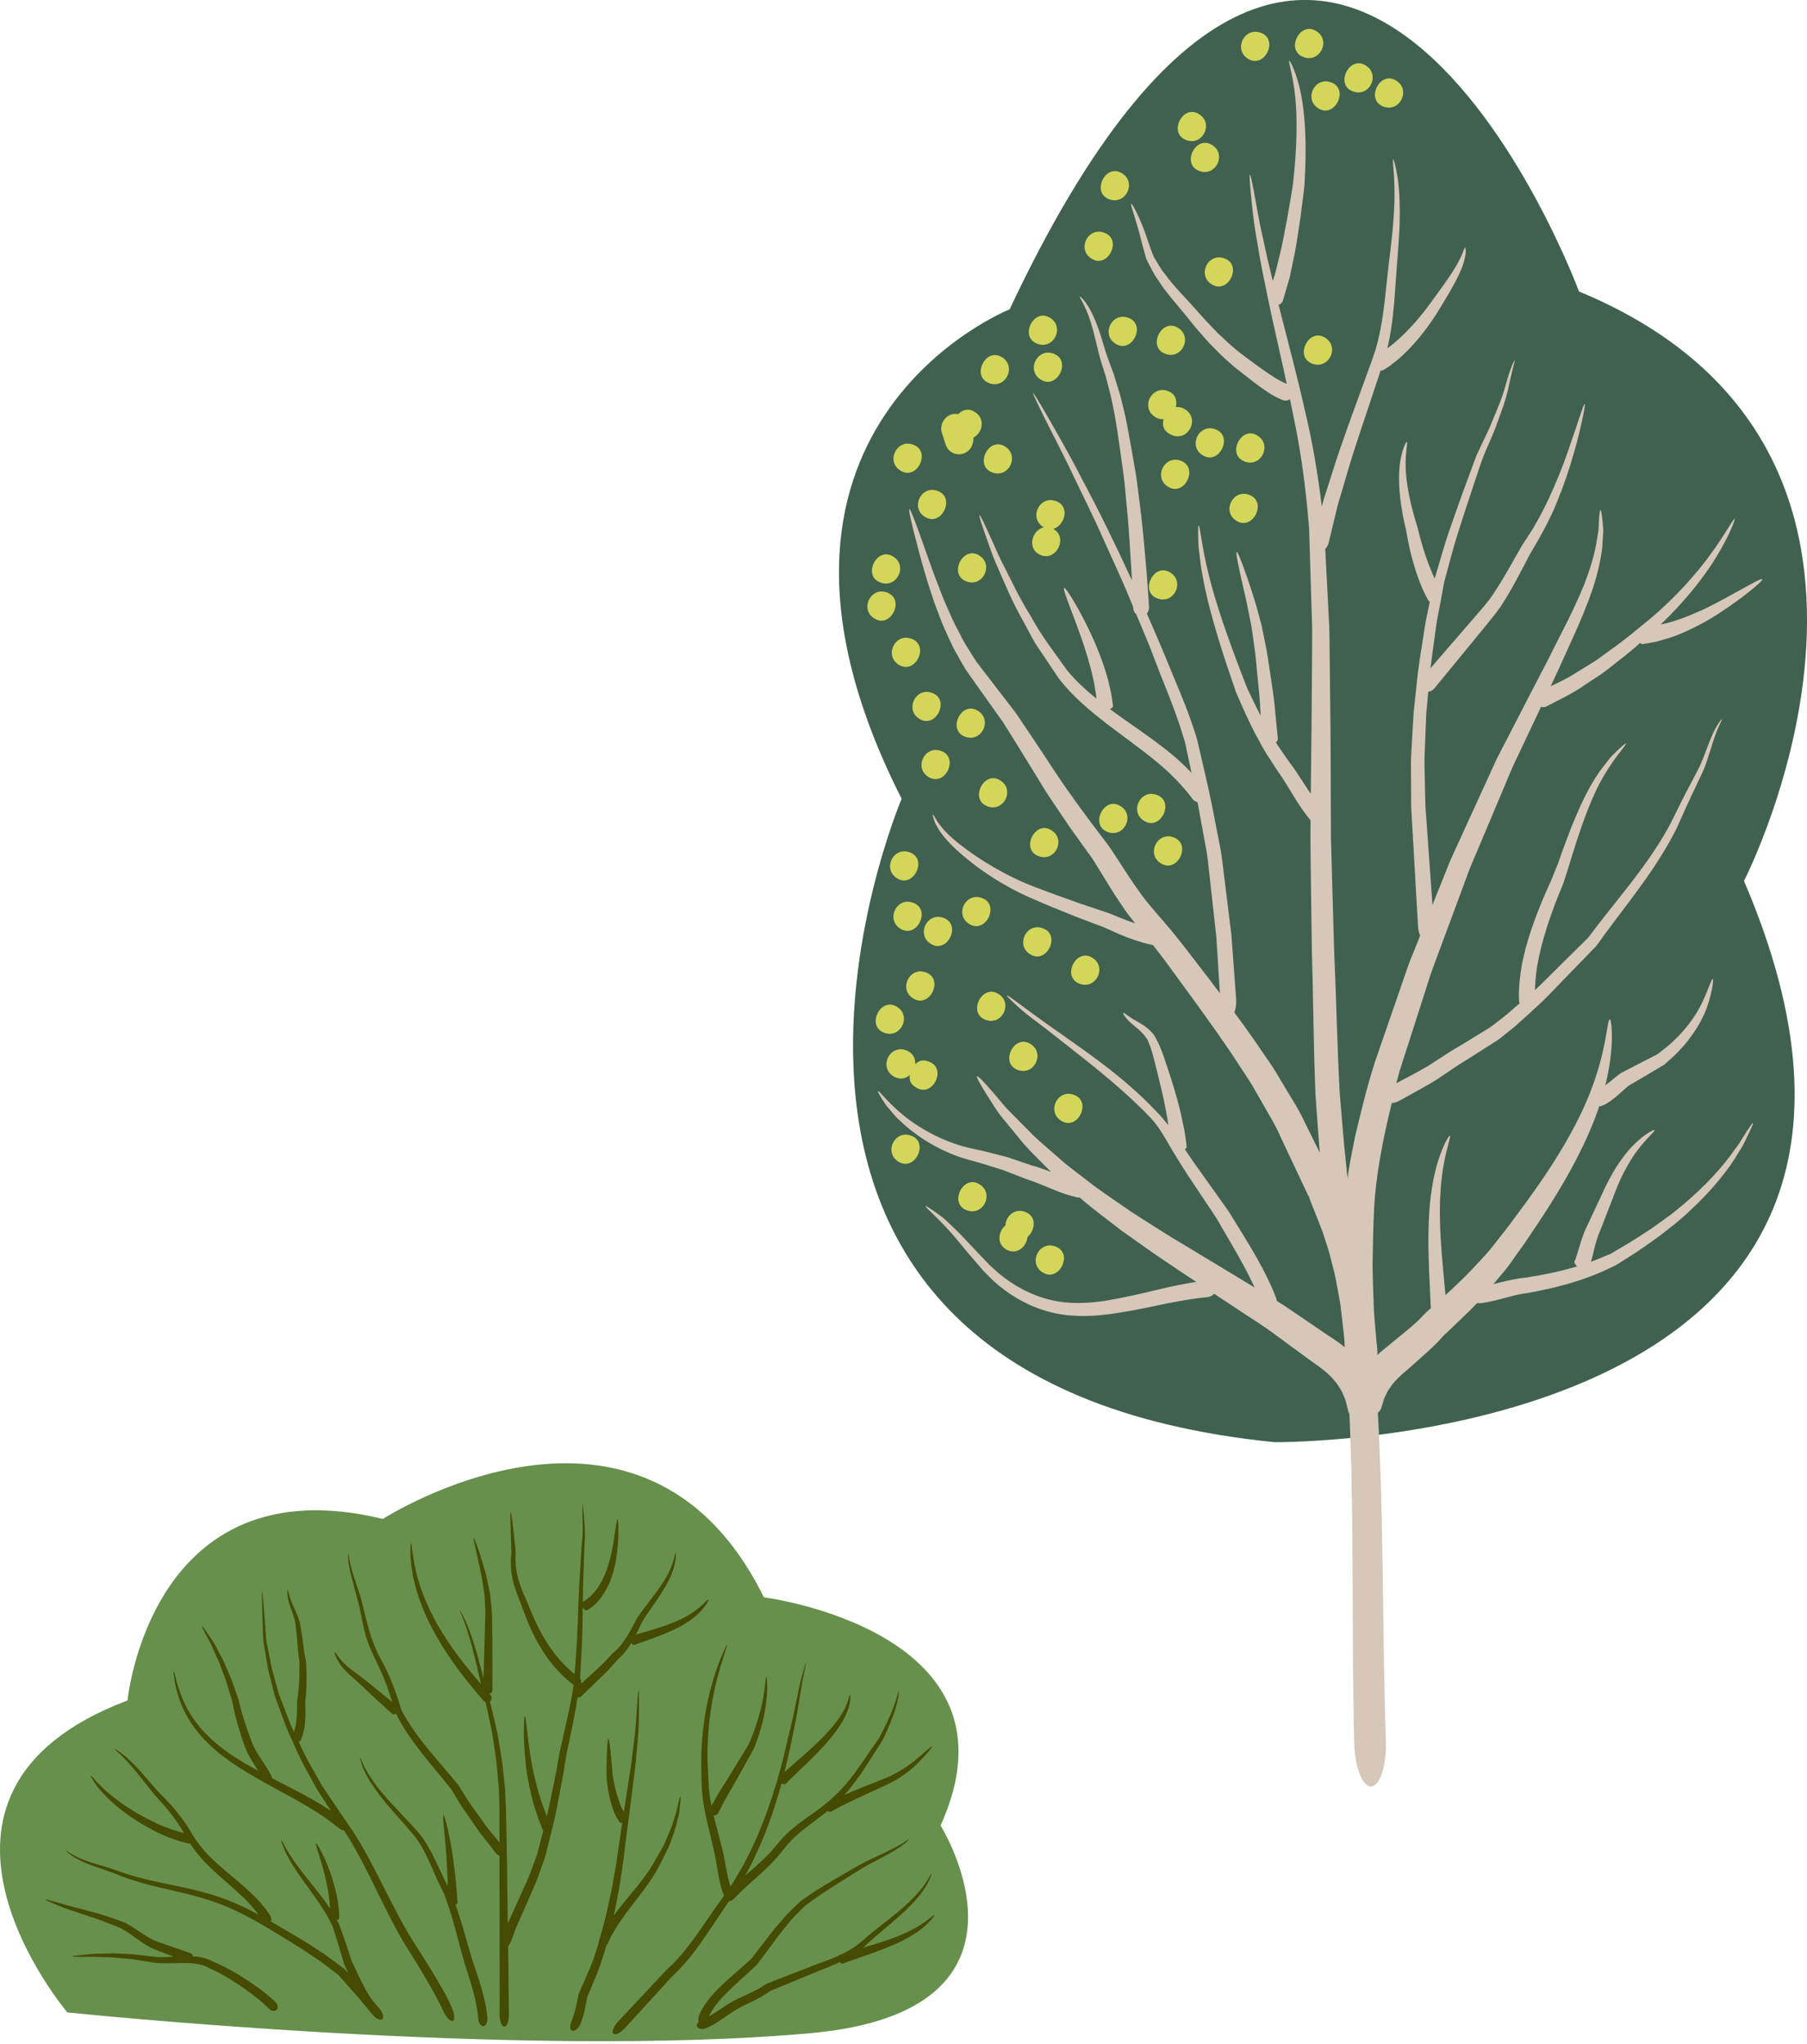 <svg width="84" height="95" viewBox="0 0 84 95" fill="none" xmlns="http://www.w3.org/2000/svg">
<g clip-path="url(#clip0)">
<path d="M59.247 67.02C59.247 67.02 92.383 67.337 81.071 40.939C81.071 40.939 91.35 20.973 73.402 13.546C73.402 13.546 61.914 -17.483 46.934 14.375C46.934 14.375 33.157 19.85 41.913 37.119C41.913 37.119 30.429 64.121 59.247 67.02Z" fill="#406150"/>
<path d="M66.203 46.22C66.299 45.919 66.396 45.618 66.492 45.316C66.592 45.015 66.711 44.718 66.819 44.419C67.041 43.82 67.264 43.219 67.488 42.619C67.711 42.018 67.933 41.417 68.154 40.819C68.362 40.214 68.638 39.644 68.874 39.06C69.363 37.901 69.844 36.758 70.309 35.654C70.767 34.681 71.214 33.742 71.639 32.842C71.715 32.87 71.797 32.872 71.878 32.833C71.9 32.822 72.09 32.722 72.409 32.56C72.728 32.395 73.178 32.178 73.666 31.833C73.915 31.669 74.182 31.493 74.467 31.306C74.742 31.109 75.016 30.879 75.306 30.654C75.625 30.415 75.938 30.149 76.25 29.871C76.281 29.91 76.316 29.938 76.355 29.934C76.368 29.932 76.476 29.912 76.658 29.882C76.749 29.865 76.858 29.845 76.982 29.823C77.105 29.795 77.238 29.75 77.385 29.706C77.98 29.555 78.711 29.205 79.399 28.819C80.762 28.006 81.964 27.002 81.921 26.922C81.864 26.818 80.549 27.664 79.186 28.323C78.499 28.631 77.8 28.908 77.251 29.01C77.231 29.015 77.214 29.019 77.194 29.023C78.284 27.995 79.215 26.827 79.794 25.866C80.408 24.864 80.671 24.127 80.636 24.11C80.582 24.082 80.235 24.767 79.564 25.693C78.902 26.623 77.882 27.768 76.724 28.744C76.127 29.221 75.547 29.73 74.959 30.134C74.668 30.342 74.395 30.554 74.124 30.736C73.846 30.905 73.583 31.068 73.338 31.218C72.859 31.536 72.422 31.729 72.114 31.877C72.103 31.881 72.097 31.886 72.086 31.89C72.44 31.133 72.774 30.411 73.076 29.726C73.475 28.856 73.809 28.043 74.056 27.312C74.291 26.577 74.434 25.92 74.486 25.378C74.504 25.107 74.519 24.866 74.532 24.656C74.519 24.448 74.499 24.27 74.484 24.127C74.454 23.843 74.425 23.696 74.399 23.698C74.373 23.7 74.352 23.854 74.332 24.134C74.326 24.272 74.317 24.444 74.306 24.645C74.273 24.845 74.234 25.075 74.193 25.333C74.096 25.845 73.915 26.458 73.648 27.152C73.366 27.844 73.006 28.611 72.566 29.459C72.351 29.884 72.127 30.326 71.897 30.784C71.659 31.244 71.413 31.716 71.159 32.204C70.654 33.182 70.122 34.212 69.571 35.279C69.068 36.376 68.549 37.51 68.022 38.666C67.768 39.247 67.473 39.817 67.245 40.42C67.028 40.964 66.809 41.511 66.589 42.057C66.535 41.29 66.451 40.097 66.346 38.636C66.325 38.319 66.301 37.992 66.275 37.653C66.249 37.315 66.255 36.966 66.242 36.608C66.234 36.25 66.227 35.882 66.218 35.507C66.214 35.132 66.242 34.748 66.253 34.357C66.268 33.967 66.283 33.57 66.301 33.169C66.331 32.831 66.362 32.486 66.394 32.144C66.494 32.135 66.596 32.085 66.672 31.996C66.709 31.951 67.321 31.207 68.219 30.114C68.443 29.841 68.686 29.546 68.94 29.234C69.191 28.915 69.486 28.579 69.743 28.212C70.246 27.458 70.671 26.61 71.105 25.784C71.572 24.997 72.051 24.151 72.375 23.336C72.709 22.516 72.972 21.738 73.16 21.059C73.358 20.385 73.488 19.812 73.573 19.411C73.655 19.01 73.692 18.778 73.668 18.771C73.614 18.754 73.351 19.652 72.891 20.963C72.663 21.62 72.366 22.373 72.006 23.154C71.819 23.542 71.624 23.939 71.396 24.325C71.29 24.524 71.172 24.715 71.044 24.901L70.86 25.185L70.767 25.328C70.73 25.385 70.719 25.407 70.706 25.43L70.663 25.506C70.194 26.328 69.749 27.141 69.261 27.828C69.007 28.169 68.733 28.457 68.48 28.763C68.215 29.069 67.965 29.357 67.731 29.626C67.206 30.235 66.78 30.728 66.498 31.053C66.561 30.53 66.637 30.008 66.707 29.483C66.754 29.069 66.83 28.661 66.911 28.256C66.95 28.043 66.989 27.833 67.03 27.622C67.041 27.594 67.045 27.57 67.043 27.547C67.073 27.38 67.106 27.21 67.136 27.044C67.355 26.256 67.544 25.474 67.785 24.732C68.026 23.991 68.252 23.273 68.482 22.596C68.714 21.92 68.903 21.271 69.17 20.71C69.291 20.424 69.413 20.153 69.517 19.888C69.612 19.621 69.703 19.37 69.788 19.131C69.97 18.659 70.077 18.24 70.15 17.884C70.294 17.175 70.437 16.755 70.411 16.744C70.391 16.729 70.196 17.145 70.007 17.843C69.91 18.197 69.788 18.585 69.584 19.049C69.491 19.279 69.391 19.524 69.285 19.782C69.174 20.038 69.041 20.302 68.911 20.58C68.846 20.718 68.779 20.859 68.712 21.005L68.66 21.113L68.623 21.195L68.599 21.263C68.571 21.341 68.542 21.419 68.512 21.497C68.397 21.811 68.275 22.137 68.152 22.471C67.902 23.136 67.657 23.856 67.394 24.596C67.138 25.324 66.93 26.105 66.694 26.885C66.641 26.775 66.585 26.651 66.529 26.512C66.398 26.207 66.268 25.838 66.145 25.437C66.086 25.237 66.023 25.027 65.971 24.814C65.943 24.7 65.925 24.617 65.884 24.474L65.787 24.153C65.53 23.292 65.361 22.405 65.344 21.718C65.32 21.031 65.454 20.558 65.396 20.536C65.363 20.515 65.125 20.974 65.059 21.705C64.986 22.431 65.083 23.381 65.283 24.29L65.361 24.63C65.368 24.66 65.376 24.693 65.372 24.68L65.387 24.767L65.418 24.94C65.457 25.17 65.507 25.391 65.556 25.608C65.661 26.037 65.776 26.434 65.895 26.77C66.127 27.447 66.39 27.891 66.412 27.92C66.424 27.941 66.444 27.952 66.466 27.963C66.453 28.028 66.44 28.091 66.424 28.156C66.335 28.57 66.249 28.986 66.192 29.401C66.064 30.231 65.917 31.059 65.845 31.89C65.799 32.304 65.756 32.714 65.713 33.119C65.689 33.527 65.667 33.93 65.643 34.327C65.626 34.724 65.591 35.114 65.589 35.498C65.591 35.882 65.593 36.257 65.596 36.623C65.602 36.988 65.589 37.347 65.611 37.69C65.63 38.033 65.65 38.362 65.667 38.681C65.812 41.216 65.912 42.944 65.919 43.046C65.927 43.211 65.964 43.358 66.016 43.48C65.945 43.657 65.873 43.837 65.802 44.015C65.684 44.317 65.556 44.611 65.448 44.915C65.342 45.221 65.237 45.524 65.133 45.826C64.715 47.038 64.302 48.23 63.903 49.388C63.53 50.557 63.252 51.724 62.989 52.832C62.883 53.4 62.759 53.942 62.679 54.486C62.668 54.582 62.655 54.675 62.644 54.768C62.614 54.523 62.592 54.276 62.566 54.029C62.449 52.964 62.369 51.843 62.275 50.735C62.156 48.51 62.113 46.231 62.011 43.95C61.978 42.816 61.948 41.682 61.915 40.554C61.9 39.991 61.885 39.427 61.87 38.865C61.867 38.302 61.865 37.74 61.863 37.183C61.861 34.947 61.841 32.746 61.813 30.617C61.804 30.086 61.809 29.557 61.787 29.034C61.761 28.512 61.735 27.995 61.707 27.484C61.672 26.814 61.637 26.159 61.605 25.508C61.676 25.435 61.737 25.341 61.765 25.224C61.774 25.19 61.846 24.89 61.965 24.39C62.026 24.14 62.097 23.839 62.18 23.496C62.28 23.158 62.393 22.778 62.514 22.366C62.92 20.914 63.564 19.107 64.181 17.21C64.218 17.223 64.254 17.227 64.285 17.21C64.298 17.204 64.402 17.136 64.578 17.026C64.736 16.893 64.979 16.735 65.22 16.495C65.721 16.035 66.286 15.35 66.757 14.615C67.214 13.873 67.666 13.142 67.918 12.537C67.983 12.39 68.024 12.247 68.065 12.123C68.093 11.995 68.117 11.887 68.132 11.798C68.139 11.616 68.132 11.518 68.108 11.516C68.082 11.514 68.041 11.605 67.991 11.757C67.957 11.835 67.915 11.928 67.865 12.036C67.805 12.143 67.75 12.266 67.668 12.394C67.518 12.657 67.31 12.954 67.082 13.277C66.848 13.6 66.6 13.953 66.351 14.283C65.847 14.948 65.281 15.553 64.808 15.94C64.697 16.039 64.591 16.117 64.493 16.187C64.747 15.124 64.814 14.053 64.884 13.058C64.953 12 65.059 11.011 65.066 10.163C65.079 9.315 65.036 8.613 64.949 8.133C64.869 7.654 64.782 7.394 64.762 7.398C64.701 7.411 64.916 8.48 64.78 10.15C64.73 10.985 64.584 11.95 64.474 13.021C64.363 14.077 64.254 15.194 63.949 16.236C63.786 16.744 63.58 17.282 63.389 17.809C63.198 18.335 63.009 18.856 62.824 19.359C62.464 20.369 62.126 21.317 61.872 22.152C61.739 22.568 61.618 22.95 61.509 23.29C61.486 23.379 61.466 23.457 61.444 23.54C61.255 21.959 60.995 20.465 60.665 19.097C60.296 17.451 59.891 15.961 59.554 14.632C59.513 14.472 59.476 14.322 59.437 14.166C59.526 14.138 59.6 14.077 59.63 13.986C59.637 13.964 59.693 13.773 59.788 13.457C59.834 13.298 59.891 13.108 59.953 12.893C59.999 12.674 60.049 12.429 60.105 12.162C60.227 11.631 60.318 11.011 60.416 10.352C60.47 10.022 60.505 9.679 60.552 9.335C60.596 8.988 60.648 8.639 60.654 8.281C60.737 6.867 60.689 5.453 60.489 4.43C60.294 3.402 59.964 2.806 59.934 2.823C59.873 2.851 60.105 3.469 60.207 4.475C60.316 5.477 60.285 6.856 60.138 8.231C60.116 8.571 60.049 8.914 59.992 9.25C59.932 9.588 59.884 9.92 59.819 10.243C59.697 10.887 59.587 11.492 59.452 11.997C59.391 12.253 59.335 12.487 59.283 12.696C59.239 12.828 59.2 12.945 59.166 13.056C58.996 12.368 58.849 11.735 58.734 11.173C58.508 10.213 58.393 9.439 58.291 8.916C58.194 8.394 58.128 8.114 58.102 8.118C58.076 8.123 58.092 8.407 58.142 8.94C58.194 9.473 58.261 10.261 58.441 11.239C58.556 11.995 58.732 12.865 58.936 13.836C58.936 13.845 58.94 13.851 58.94 13.858C59.001 14.146 59.064 14.441 59.129 14.747C59.335 15.697 59.578 16.733 59.815 17.837C59.745 17.811 59.632 17.763 59.465 17.672C59.203 17.527 58.836 17.279 58.402 16.961C57.95 16.633 57.467 16.286 56.985 15.831C56.863 15.718 56.74 15.603 56.616 15.486C56.497 15.363 56.377 15.239 56.256 15.111C56.011 14.864 55.776 14.591 55.537 14.322C55.058 13.784 54.546 13.285 54.157 12.741C53.94 12.485 53.797 12.193 53.63 11.93C53.515 11.65 53.422 11.36 53.331 11.104C52.983 10.059 52.621 9.443 52.582 9.467C52.532 9.497 52.797 10.135 53.057 11.197C53.094 11.329 53.131 11.47 53.17 11.614C53.189 11.685 53.211 11.759 53.231 11.835C53.257 11.911 53.257 11.976 53.318 12.099C53.474 12.388 53.615 12.715 53.823 12.997C54.205 13.602 54.698 14.131 55.147 14.686C55.375 14.968 55.594 15.252 55.839 15.521C55.958 15.655 56.078 15.792 56.195 15.924C56.321 16.05 56.442 16.176 56.564 16.299C56.798 16.551 57.065 16.77 57.306 16.985C57.423 17.095 57.553 17.191 57.662 17.273C57.775 17.362 57.885 17.449 57.992 17.531C58.419 17.872 58.801 18.149 59.101 18.329C59.398 18.511 59.626 18.589 59.652 18.598C59.76 18.639 59.88 18.613 59.964 18.548C60.012 18.776 60.06 18.999 60.105 19.233C60.457 20.872 60.706 22.655 60.854 24.55C60.884 25.515 60.915 26.506 60.945 27.521C60.96 28.028 60.978 28.54 60.995 29.058C61.006 29.576 60.991 30.103 60.991 30.632C60.98 32.657 60.962 34.754 60.932 36.897C60.722 36.587 60.468 36.172 60.134 35.684C59.917 35.398 59.715 35.105 59.502 34.793C59.435 34.702 59.374 34.598 59.313 34.501C59.37 34.453 59.404 34.392 59.402 34.327C59.398 34.292 59.342 33.718 59.259 32.872C59.224 32.449 59.148 31.963 59.07 31.448C58.986 30.929 58.925 30.381 58.803 29.834C58.747 29.561 58.695 29.288 58.636 29.023C58.565 28.761 58.493 28.503 58.426 28.253C58.293 27.755 58.128 27.306 58.003 26.916C57.736 26.142 57.536 25.632 57.488 25.647C57.438 25.662 57.545 26.2 57.727 27C57.809 27.399 57.935 27.861 58.026 28.36C58.076 28.609 58.126 28.865 58.178 29.125C58.215 29.39 58.254 29.656 58.291 29.925C58.378 30.456 58.408 31.014 58.465 31.523C58.517 32.037 58.569 32.519 58.584 32.937C58.591 33.05 58.597 33.158 58.604 33.26C58.493 33.052 58.385 32.84 58.28 32.618C58.185 32.419 58.087 32.217 57.992 32.013C57.911 31.836 57.831 31.599 57.749 31.393C57.093 29.7 56.497 27.995 56.178 26.666C55.85 25.341 55.785 24.413 55.72 24.418C55.694 24.42 55.689 24.652 55.702 25.059C55.705 25.265 55.72 25.513 55.761 25.792C55.798 26.072 55.826 26.393 55.898 26.733C56.134 28.104 56.666 29.871 57.26 31.588L57.371 31.912C57.412 32.022 57.432 32.115 57.497 32.258C57.588 32.467 57.679 32.675 57.77 32.883C57.95 33.297 58.152 33.698 58.343 34.086C58.56 34.464 58.74 34.845 58.968 35.177C59.185 35.517 59.394 35.84 59.582 36.101C59.94 36.651 60.227 37.168 60.472 37.521C60.711 37.879 60.897 38.076 60.91 38.102C60.915 38.106 60.919 38.109 60.923 38.113C60.921 38.369 60.917 38.623 60.915 38.881C60.921 39.447 60.928 40.017 60.934 40.585C60.95 41.723 60.965 42.868 60.98 44.013C61.047 46.268 61.058 48.551 61.149 50.817C61.214 51.741 61.275 52.645 61.351 53.567C61.13 53.118 60.902 52.658 60.667 52.185C60.42 51.635 60.071 51.099 59.743 50.546C59.576 50.271 59.409 49.991 59.239 49.709C59.066 49.432 58.873 49.169 58.688 48.896C58.274 48.276 57.831 47.662 57.38 47.051C57.445 46.89 57.477 46.667 57.462 46.42C57.458 46.361 57.421 45.843 57.358 44.982C57.325 44.553 57.286 44.037 57.243 43.449C57.172 42.864 57.089 42.209 57.002 41.496C56.959 41.14 56.911 40.769 56.865 40.388C56.818 40.006 56.776 39.609 56.688 39.212C56.527 38.414 56.377 37.571 56.188 36.706C56.089 36.274 55.989 35.836 55.887 35.394C55.835 35.173 55.785 34.949 55.733 34.726C55.681 34.503 55.635 34.277 55.553 34.058C55.27 33.167 54.915 32.302 54.554 31.45C54.153 30.456 53.734 29.472 53.313 28.514C53.38 28.433 53.419 28.323 53.413 28.204C53.404 28.145 53.361 27.178 53.228 25.76C53.163 25.051 53.094 24.231 52.975 23.357C52.916 22.922 52.87 22.471 52.799 22.015C52.721 21.562 52.638 21.102 52.558 20.645C52.482 20.185 52.389 19.73 52.298 19.281C52.187 18.836 52.094 18.396 51.957 17.984C51.892 17.778 51.829 17.574 51.768 17.375C51.697 17.18 51.625 16.989 51.558 16.805C51.412 16.442 51.321 16.076 51.215 15.749C51.015 15.089 50.794 14.563 50.583 14.237C50.379 13.908 50.214 13.767 50.201 13.778C50.173 13.802 50.299 13.973 50.453 14.315C50.614 14.654 50.783 15.168 50.937 15.833C51.024 16.169 51.089 16.527 51.226 16.935C51.284 17.119 51.343 17.308 51.404 17.501C51.456 17.698 51.508 17.9 51.56 18.104C51.675 18.511 51.746 18.947 51.837 19.383C51.909 19.827 51.983 20.278 52.044 20.736C52.107 21.191 52.172 21.649 52.235 22.1C52.291 22.551 52.324 23 52.367 23.431C52.46 24.296 52.506 25.112 52.551 25.816C52.58 26.248 52.601 26.632 52.619 26.968C51.809 25.205 51.006 23.581 50.286 22.243C49.661 21.016 49.082 20.031 48.684 19.335C48.285 18.643 48.047 18.253 48.025 18.266C48.003 18.279 48.196 18.695 48.554 19.413C48.908 20.133 49.446 21.139 50.03 22.386C50.325 23.006 50.659 23.672 50.991 24.387C51.317 25.107 51.657 25.866 52.013 26.651C52.241 27.148 52.456 27.668 52.673 28.193C52.675 28.219 52.675 28.241 52.677 28.247C52.684 28.375 52.74 28.481 52.823 28.553C52.899 28.735 52.972 28.915 53.051 29.099C53.222 29.52 53.409 29.932 53.569 30.368C53.734 30.801 53.897 31.239 54.073 31.666C54.42 32.529 54.752 33.382 55.006 34.234C55.082 34.442 55.123 34.667 55.171 34.889C55.218 35.11 55.266 35.331 55.312 35.55C55.338 35.671 55.364 35.791 55.39 35.912C55.056 35.563 54.591 35.123 53.992 34.676C53.365 34.19 52.612 33.687 51.835 33.128C51.757 33.072 51.677 33.009 51.597 32.95C51.686 32.913 51.744 32.861 51.74 32.803C51.738 32.792 51.722 32.686 51.699 32.51C51.686 32.423 51.67 32.317 51.651 32.2C51.623 32.085 51.592 31.955 51.56 31.812C51.436 31.244 51.182 30.537 50.894 29.858C50.303 28.507 49.553 27.28 49.468 27.323C49.37 27.373 49.956 28.692 50.405 30.051C50.622 30.732 50.815 31.422 50.894 31.953C50.917 32.085 50.937 32.206 50.956 32.315C50.961 32.369 50.965 32.421 50.969 32.467C50.486 32.076 50.015 31.651 49.613 31.161C49.017 30.324 48.385 29.509 47.923 28.646C47.402 27.822 47.018 26.991 46.664 26.296C46.48 25.948 46.334 25.621 46.209 25.328C46.076 25.038 45.963 24.784 45.868 24.576C45.675 24.16 45.553 23.925 45.529 23.936C45.505 23.947 45.579 24.199 45.729 24.637C45.805 24.856 45.898 25.118 46.007 25.422C46.113 25.725 46.239 26.066 46.404 26.426C46.723 27.15 47.072 28.009 47.567 28.869C47.812 29.301 48.018 29.773 48.326 30.196C48.617 30.63 48.912 31.072 49.207 31.512C49.874 32.382 50.698 33.056 51.471 33.651C52.245 34.242 52.979 34.761 53.574 35.246C54.782 36.198 55.37 37.046 55.407 37.092C55.474 37.189 55.57 37.257 55.67 37.282C55.804 37.987 55.924 38.679 56.045 39.336C56.128 39.731 56.165 40.123 56.206 40.502C56.247 40.882 56.288 41.246 56.327 41.6C56.405 42.304 56.477 42.953 56.542 43.532C56.579 44.115 56.612 44.627 56.638 45.052C56.668 45.54 56.692 45.91 56.707 46.155C56.577 45.982 56.447 45.811 56.316 45.637C55.902 45.097 55.483 44.555 55.064 44.011C54.845 43.738 54.63 43.456 54.407 43.189L53.732 42.406C53.519 42.144 53.287 41.892 53.092 41.621C52.901 41.344 52.708 41.09 52.517 40.795C52.326 40.505 52.137 40.214 51.948 39.923C51.759 39.635 51.577 39.34 51.362 39.074C50.525 37.978 49.748 36.929 49.032 35.851C48.676 35.312 48.333 34.778 47.981 34.262C47.808 34.004 47.636 33.748 47.465 33.494C47.38 33.369 47.296 33.243 47.211 33.119C47.12 33 47.029 32.881 46.938 32.764C46.577 32.295 46.226 31.84 45.887 31.4C45.718 31.181 45.551 30.964 45.388 30.751C45.241 30.528 45.106 30.3 44.967 30.079C44.824 29.862 44.707 29.637 44.596 29.414C44.483 29.19 44.366 28.978 44.266 28.761C44.082 28.323 43.88 27.915 43.735 27.514C43.42 26.723 43.177 26.018 42.973 25.443C42.569 24.288 42.32 23.644 42.272 23.659C42.224 23.678 42.378 24.351 42.691 25.541C42.851 26.135 43.049 26.859 43.327 27.681C43.45 28.095 43.637 28.527 43.806 28.984C43.9 29.212 44.01 29.44 44.117 29.676C44.223 29.912 44.334 30.153 44.475 30.389C44.609 30.626 44.742 30.871 44.889 31.116C45.054 31.348 45.221 31.586 45.392 31.827C45.709 32.271 46.037 32.733 46.373 33.206C46.456 33.323 46.541 33.44 46.625 33.559C46.703 33.685 46.783 33.811 46.862 33.939C47.02 34.195 47.183 34.453 47.346 34.713C47.673 35.244 48.005 35.786 48.346 36.339C48.671 36.897 49.073 37.456 49.45 38.026L49.739 38.453L50.026 38.855C50.217 39.121 50.41 39.39 50.603 39.659C50.805 39.921 50.972 40.212 51.15 40.498C51.325 40.784 51.501 41.071 51.679 41.357C51.853 41.641 52.083 41.973 52.285 42.276C52.441 42.502 52.606 42.703 52.769 42.909C52.549 42.838 52.302 42.747 52.029 42.634C51.898 42.582 51.764 42.526 51.627 42.469L51.568 42.445L51.492 42.419L51.384 42.383C51.31 42.359 51.236 42.333 51.163 42.309C50.863 42.209 50.546 42.103 50.221 41.992C49.57 41.76 48.858 41.511 48.181 41.248C46.809 40.739 45.544 39.96 44.663 39.275C44.223 38.933 43.882 38.601 43.682 38.321C43.57 38.191 43.511 38.063 43.459 37.981C43.409 37.898 43.377 37.855 43.364 37.859C43.35 37.864 43.361 37.916 43.39 38.013C43.42 38.109 43.461 38.258 43.559 38.408C43.728 38.735 44.054 39.117 44.479 39.507C45.319 40.281 46.584 41.16 47.977 41.756C48.678 42.066 49.342 42.328 49.997 42.593C50.327 42.718 50.648 42.84 50.952 42.955C51.028 42.983 51.104 43.011 51.178 43.039L51.288 43.081L51.317 43.092L51.33 43.096C51.319 43.092 51.317 43.092 51.317 43.092L51.36 43.111C51.499 43.174 51.633 43.235 51.764 43.293C52.643 43.701 53.361 43.874 53.595 43.918L53.602 43.924C53.812 44.187 54.003 44.451 54.205 44.713C54.613 45.269 55.019 45.824 55.422 46.374C56.217 47.478 57 48.554 57.688 49.633C57.861 49.902 58.046 50.165 58.207 50.434C58.363 50.705 58.517 50.971 58.669 51.238C58.97 51.771 59.287 52.27 59.528 52.834C59.784 53.378 60.036 53.909 60.277 54.423C60.398 54.679 60.518 54.933 60.635 55.182C60.693 55.306 60.752 55.429 60.808 55.551L60.83 55.596C60.832 55.601 60.847 55.601 60.85 55.605C60.845 55.592 60.854 55.572 60.861 55.59L60.867 55.609C60.869 55.614 60.854 55.616 60.854 55.616L60.861 55.653L60.939 55.872C61.156 56.405 61.329 56.837 61.494 57.281C61.633 57.726 61.787 58.142 61.878 58.554C61.985 58.962 62.087 59.341 62.143 59.71C62.206 60.074 62.28 60.406 62.321 60.716C62.388 61.297 62.44 61.763 62.481 62.11C62.486 62.166 62.49 62.218 62.495 62.27C62.501 62.405 62.505 62.52 62.51 62.605C62.373 62.494 62.23 62.388 62.084 62.286C61.865 62.145 61.64 61.993 61.407 61.835C60.941 61.518 60.437 61.175 59.906 60.813C59.73 60.692 59.543 60.575 59.355 60.46C59.348 60.414 59.337 60.367 59.322 60.319C59.309 60.282 59.179 59.931 58.916 59.391C58.656 58.849 58.248 58.127 57.74 57.307C57.614 57.101 57.484 56.889 57.347 56.67C57.217 56.449 57.074 56.223 56.907 56C56.588 55.553 56.254 55.085 55.911 54.603C55.633 54.219 55.353 53.823 55.08 53.413C55.134 53.374 55.166 53.324 55.162 53.272C55.149 53.248 55.123 52.756 54.965 52.09C54.834 51.416 54.583 50.551 54.303 49.712C54.166 49.3 54.029 48.87 53.858 48.491C53.758 48.309 53.68 48.111 53.543 47.981C53.419 47.84 53.281 47.734 53.15 47.643C52.886 47.472 52.645 47.357 52.486 47.237C52.326 47.127 52.233 47.049 52.213 47.068C52.196 47.081 52.25 47.196 52.389 47.355C52.525 47.519 52.76 47.691 52.975 47.881C53.079 47.979 53.183 48.085 53.272 48.215L53.339 48.315C53.352 48.337 53.352 48.328 53.359 48.35L53.38 48.408C53.413 48.491 53.446 48.573 53.48 48.658C53.602 49.02 53.699 49.43 53.808 49.872C54.021 50.722 54.212 51.563 54.3 52.22C54.305 52.246 54.309 52.268 54.311 52.294C54.14 52.071 53.956 51.854 53.756 51.652C52.185 49.983 50.344 48.779 49.021 47.834C47.684 46.899 46.842 46.216 46.807 46.262C46.792 46.281 46.983 46.474 47.337 46.799C47.686 47.127 48.257 47.517 48.899 48.027C50.18 49.048 51.946 50.343 53.472 51.932L53.493 51.956C53.875 52.355 54.157 52.879 54.47 53.417C54.789 53.942 55.116 54.473 55.451 54.963C55.776 55.445 56.084 55.922 56.386 56.366C56.46 56.477 56.529 56.592 56.601 56.698C56.668 56.813 56.731 56.93 56.796 57.041C56.926 57.264 57.052 57.481 57.174 57.687C57.662 58.513 58.042 59.218 58.276 59.736C58.291 59.768 58.304 59.801 58.319 59.831C58.278 59.805 58.237 59.781 58.196 59.755C57.009 59.04 55.748 58.276 54.489 57.517C53.862 57.136 53.252 56.733 52.64 56.349C52.048 55.939 51.458 55.544 50.902 55.141C50.364 54.716 49.817 54.332 49.34 53.918C48.869 53.497 48.402 53.118 48.003 52.732C47.61 52.335 47.252 51.971 46.933 51.65C46.61 51.329 46.38 51.004 46.156 50.761C45.727 50.262 45.46 49.987 45.419 50.017C45.377 50.048 45.56 50.384 45.92 50.952C46.106 51.229 46.306 51.594 46.599 51.953C46.894 52.313 47.228 52.717 47.591 53.159C47.964 53.582 48.404 53.998 48.854 54.458C48.8 54.438 48.747 54.419 48.689 54.397C48.569 54.356 48.444 54.31 48.316 54.265C48.253 54.241 48.181 54.224 48.112 54.202C48.055 54.187 47.997 54.17 47.938 54.152C47.664 54.059 47.376 53.961 47.079 53.859C46.783 53.747 46.469 53.686 46.156 53.602C45.84 53.517 45.523 53.443 45.21 53.38C43.952 53.116 42.799 52.476 42.033 51.86C41.265 51.24 40.872 50.67 40.816 50.711C40.794 50.726 40.877 50.878 41.042 51.134C41.12 51.264 41.224 51.416 41.367 51.572C41.506 51.728 41.649 51.923 41.844 52.088C42.58 52.801 43.761 53.558 45.065 53.907L45.547 54.039C45.699 54.087 45.85 54.133 46 54.18C46.297 54.278 46.603 54.352 46.875 54.469C47.152 54.577 47.419 54.681 47.675 54.781C47.816 54.831 47.953 54.879 48.088 54.924C48.207 54.972 48.324 55.017 48.437 55.063C48.891 55.249 49.288 55.421 49.592 55.512C49.895 55.605 50.086 55.648 50.11 55.651C50.136 55.655 50.16 55.648 50.184 55.644C50.256 55.707 50.327 55.768 50.397 55.831C50.939 56.279 51.521 56.713 52.104 57.164C52.703 57.585 53.307 58.029 53.921 58.443C54.478 58.823 55.045 59.2 55.605 59.571C55.177 59.638 54.502 59.762 53.691 59.963C53.005 60.126 52.222 60.312 51.38 60.449C50.538 60.577 49.644 60.616 48.776 60.393C47.91 60.18 47.105 59.736 46.447 59.189C46.282 59.053 46.133 58.903 45.978 58.764C45.833 58.612 45.692 58.465 45.555 58.322C45.282 58.031 45.021 57.758 44.783 57.505C44.548 57.246 44.312 57.034 44.11 56.841C44.006 56.746 43.915 56.65 43.821 56.577C43.724 56.505 43.635 56.44 43.554 56.381C43.231 56.149 43.044 56.028 43.029 56.05C42.99 56.112 43.698 56.639 44.572 57.711C44.794 57.979 45.032 58.268 45.299 58.576C45.432 58.73 45.568 58.886 45.707 59.048C45.861 59.202 46.013 59.369 46.18 59.521C46.851 60.135 47.704 60.655 48.635 60.922C49.563 61.204 50.566 61.195 51.44 61.087C52.321 60.974 53.129 60.807 53.812 60.664C55.181 60.367 56.097 60.278 56.154 60.276C56.269 60.265 56.368 60.204 56.438 60.122C56.813 60.369 57.184 60.614 57.542 60.85C58.113 61.236 58.68 61.579 59.192 61.958C59.704 62.336 60.192 62.691 60.641 63.023C60.867 63.19 61.084 63.346 61.292 63.489C61.481 63.632 61.65 63.76 61.785 63.897C61.937 64.023 62.03 64.168 62.141 64.289C62.23 64.424 62.306 64.549 62.377 64.664C62.432 64.79 62.479 64.903 62.521 65.001C62.566 65.098 62.575 65.2 62.599 65.276C62.64 65.43 62.664 65.521 62.668 65.54C62.675 65.603 62.696 65.66 62.727 65.716C62.738 65.933 62.751 66.154 62.757 66.371C62.783 67.297 62.82 68.19 62.833 69.053C62.894 72.503 62.874 75.424 62.896 77.512C62.916 79.602 62.942 80.86 62.952 81.003C62.983 82.141 63.339 83.043 63.745 83.017C64.15 82.991 64.454 82.061 64.424 80.938C64.415 80.799 64.378 79.552 64.339 77.475C64.298 75.393 64.289 72.481 64.192 69.001C64.168 68.132 64.122 67.227 64.085 66.293C64.079 66.091 64.061 65.881 64.05 65.677C64.057 65.664 64.059 65.651 64.066 65.638C64.146 65.573 64.2 65.493 64.215 65.406C64.215 65.389 64.246 65.315 64.285 65.185C64.309 65.122 64.322 65.037 64.361 64.951C64.402 64.866 64.45 64.771 64.502 64.662C64.563 64.558 64.645 64.454 64.725 64.331C64.829 64.222 64.923 64.094 65.064 63.971C65.129 63.908 65.198 63.843 65.283 63.773C65.37 63.697 65.461 63.621 65.554 63.541C65.728 63.385 65.91 63.222 66.101 63.051C66.199 62.964 66.299 62.876 66.398 62.787C66.5 62.689 66.607 62.589 66.713 62.487C66.819 62.392 66.924 62.266 67.03 62.151C67.169 61.997 67.165 62.017 67.301 61.887C67.724 61.473 68.187 61.061 68.634 60.586C68.64 60.577 68.649 60.571 68.657 60.562C68.675 60.542 68.744 60.568 68.796 60.564C68.827 60.562 69.089 60.534 69.493 60.436C69.897 60.347 70.433 60.156 71.034 60.085L71.058 60.081C72.132 59.881 73.499 59.58 74.853 58.92L75.107 58.801L75.346 58.652L75.823 58.348C76.144 58.151 76.45 57.925 76.758 57.713C77.071 57.505 77.364 57.266 77.654 57.038C77.95 56.817 78.223 56.572 78.486 56.331C79.54 55.369 80.363 54.354 80.829 53.541C80.892 53.441 80.953 53.35 81.005 53.259C81.053 53.163 81.096 53.075 81.137 52.992C81.218 52.825 81.287 52.682 81.344 52.563C81.454 52.327 81.506 52.192 81.489 52.183C81.472 52.175 81.387 52.29 81.246 52.504C81.176 52.613 81.094 52.745 80.996 52.899C80.948 52.977 80.899 53.059 80.844 53.146C80.784 53.228 80.719 53.315 80.649 53.408C80.135 54.165 79.288 55.104 78.227 55.993C77.96 56.214 77.689 56.444 77.392 56.646C77.099 56.856 76.808 57.077 76.496 57.27C76.185 57.468 75.879 57.678 75.565 57.856L75.096 58.133L74.862 58.27L74.621 58.37C74.401 58.467 74.18 58.554 73.957 58.636C74.013 58.439 74.087 58.164 74.156 57.856C74.202 57.717 74.232 57.57 74.299 57.403C74.365 57.238 74.432 57.064 74.504 56.884C74.645 56.522 74.796 56.134 74.948 55.742L74.955 55.729C75.109 55.297 75.291 54.87 75.487 54.477C75.695 54.094 75.901 53.734 76.122 53.454C76.55 52.882 76.945 52.574 76.91 52.517C76.893 52.478 76.43 52.699 75.907 53.242C75.638 53.504 75.382 53.857 75.129 54.241C74.888 54.634 74.66 55.065 74.467 55.503C74.289 55.883 74.111 56.26 73.946 56.611C73.861 56.791 73.781 56.965 73.705 57.129C73.627 57.292 73.57 57.481 73.512 57.637C73.421 57.934 73.345 58.183 73.29 58.361C73.241 58.539 73.195 58.595 73.193 58.612C73.169 58.669 73.221 58.762 73.312 58.851C72.475 59.105 71.661 59.257 70.973 59.365L71.003 59.363C70.305 59.428 69.797 59.593 69.426 59.669C69.597 59.469 69.769 59.265 69.94 59.059C70.159 58.797 70.348 58.504 70.552 58.224C70.758 57.943 70.953 57.661 71.14 57.381C71.904 56.251 72.646 55.091 73.238 53.948C73.698 53.072 74.074 52.212 74.343 51.409C74.373 51.411 74.404 51.411 74.432 51.401C74.46 51.396 74.638 51.325 74.849 51.177C75.057 51.034 75.313 50.806 75.586 50.559C75.617 50.533 75.649 50.505 75.682 50.477C75.693 50.468 75.708 50.457 75.701 50.459L75.766 50.42C75.853 50.368 75.944 50.316 76.036 50.262C76.22 50.154 76.415 50.039 76.615 49.922C76.815 49.803 77.023 49.681 77.231 49.557C77.266 49.538 77.383 49.471 77.416 49.43L77.557 49.304C77.65 49.219 77.748 49.137 77.839 49.048C78.581 48.341 79.139 47.452 79.377 46.73C79.621 46.008 79.655 45.503 79.618 45.496C79.558 45.479 79.427 45.958 79.119 46.606C78.813 47.257 78.245 48.016 77.513 48.627C77.422 48.703 77.327 48.775 77.233 48.849L77.092 48.959C77.069 48.979 77.055 48.989 77.055 48.987C77.051 48.989 77.047 48.992 77.038 48.996L76.997 49.018C76.782 49.128 76.569 49.237 76.363 49.343C76.157 49.449 75.957 49.551 75.769 49.649C75.673 49.699 75.582 49.746 75.493 49.792L75.426 49.826C75.369 49.852 75.346 49.874 75.313 49.894C75.267 49.928 75.222 49.961 75.178 49.995C74.955 50.178 74.773 50.325 74.625 50.434C75.087 48.593 74.905 47.357 74.835 47.367C74.707 47.363 74.703 48.679 74.017 50.507C73.685 51.422 73.178 52.448 72.535 53.504C71.9 54.564 71.123 55.642 70.315 56.722L70.007 57.132L69.706 57.513C69.502 57.765 69.315 58.029 69.1 58.266C68.666 58.736 68.245 59.205 67.789 59.625C67.594 59.82 67.394 60.005 67.195 60.185C67.177 59.985 67.154 59.747 67.13 59.473C67.058 58.719 66.96 57.73 66.939 56.739C66.911 55.75 66.982 54.759 67.13 54.022C67.269 53.285 67.453 52.803 67.399 52.778C67.362 52.756 67.086 53.2 66.854 53.944C66.615 54.684 66.457 55.711 66.42 56.728C66.375 57.747 66.42 58.76 66.453 59.521C66.485 60.187 66.509 60.666 66.513 60.794C66.498 60.807 66.481 60.822 66.466 60.835L66.385 60.907L66.346 60.941L66.309 60.974L66.273 61.013L66.108 61.182C66.021 61.269 65.947 61.358 65.847 61.44C65.754 61.525 65.661 61.605 65.57 61.687C65.47 61.77 65.372 61.85 65.274 61.93C64.875 62.26 64.506 62.563 64.176 62.832C64.124 62.873 64.079 62.921 64.031 62.969C64.033 62.906 64.033 62.841 64.029 62.776C64.031 62.737 64.005 62.533 63.972 62.193C63.97 62.14 63.966 62.093 63.964 62.032C63.957 61.984 63.951 61.926 63.944 61.874C63.918 61.592 63.892 61.256 63.866 60.859C63.851 60.282 63.814 59.593 63.805 58.803C63.818 58.014 63.831 57.129 63.877 56.149C63.953 54.692 64.261 53.027 64.697 51.266C64.808 51.255 64.929 51.218 65.046 51.156C65.073 51.14 65.244 51.047 65.533 50.887C65.83 50.715 66.266 50.494 66.772 50.18C67.019 50.013 67.288 49.831 67.579 49.636C67.87 49.438 68.171 49.26 68.493 49.054C68.827 48.842 69.176 48.619 69.543 48.384C69.734 48.272 69.894 48.116 70.077 47.979C70.255 47.838 70.437 47.695 70.604 47.537C70.951 47.229 71.301 46.908 71.656 46.578C72.004 46.242 72.34 45.88 72.689 45.524C73.037 45.167 73.386 44.802 73.74 44.44L74.004 44.167C74.087 44.072 74.187 44 74.278 43.863L74.723 43.248C75.326 42.432 75.951 41.639 76.511 40.839C77.075 40.041 77.572 39.236 77.96 38.451V38.449V38.447C78.282 37.731 78.581 37.061 78.868 36.474C79.006 36.177 79.145 35.899 79.249 35.639C79.349 35.372 79.427 35.121 79.499 34.889C79.642 34.427 79.764 34.056 79.876 33.809C79.987 33.559 80.065 33.425 80.048 33.414C80.039 33.406 79.935 33.523 79.794 33.763C79.651 34.004 79.497 34.373 79.328 34.826C79.243 35.053 79.152 35.296 79.043 35.546C78.935 35.78 78.778 36.059 78.631 36.346C78.323 36.914 77.995 37.584 77.641 38.304L77.652 38.28C77.251 39.028 76.745 39.796 76.17 40.563C75.597 41.333 74.957 42.107 74.33 42.916L73.863 43.529L73.829 43.575L73.777 43.627L73.642 43.759L73.373 44.024C73.015 44.377 72.659 44.731 72.307 45.078C71.986 45.392 71.674 45.711 71.357 46.01C71.361 45.661 71.396 45.134 71.539 44.475C71.659 43.894 71.852 43.228 72.099 42.523C72.227 42.174 72.359 41.812 72.509 41.45C72.576 41.27 72.67 41.09 72.728 40.882L72.911 40.307C73.377 38.772 73.872 37.261 74.462 36.218C75.044 35.173 75.63 34.607 75.58 34.553C75.562 34.533 75.411 34.663 75.154 34.908C75.026 35.032 74.866 35.177 74.721 35.381C74.575 35.58 74.382 35.791 74.226 36.055C73.54 37.081 72.952 38.62 72.427 40.123L72.203 40.678C72.166 40.786 72.151 40.819 72.101 40.928L71.978 41.201C71.811 41.563 71.661 41.929 71.518 42.285C71.236 43 71.01 43.692 70.862 44.308C70.554 45.542 70.611 46.452 70.613 46.5C70.615 46.546 70.626 46.587 70.641 46.626C70.489 46.758 70.339 46.888 70.192 47.016C70.022 47.17 69.849 47.3 69.68 47.43C69.508 47.554 69.347 47.704 69.174 47.801C68.82 48.018 68.48 48.228 68.154 48.426C67.816 48.632 67.479 48.827 67.195 49.011C66.908 49.198 66.644 49.369 66.401 49.527C65.906 49.822 65.489 50.026 65.198 50.186C65.079 50.249 64.986 50.301 64.908 50.343C64.96 50.145 65.014 49.948 65.068 49.748C65.439 48.606 65.817 47.422 66.203 46.22Z" fill="#D7C7B8"/>
<path d="M60.828 55.605C60.831 55.61 60.833 55.615 60.833 55.617C60.835 55.62 60.833 55.617 60.833 55.617V55.615C60.833 55.612 60.831 55.607 60.828 55.605Z" fill="#66462D"/>
<path d="M74.441 55.491C74.446 55.482 74.45 55.473 74.455 55.464L74.441 55.491Z" fill="#66462D"/>
<path d="M53.742 51.635C53.745 51.637 53.745 51.639 53.747 51.639C53.749 51.642 53.751 51.644 53.751 51.644L53.742 51.635Z" fill="#66462D"/>
<path d="M61.119 1.408C60.411 1.056 59.808 2.266 60.515 2.617C61.342 3.029 61.945 1.819 61.119 1.408Z" fill="#D4D659"/>
<path d="M58.688 1.559C57.862 1.149 57.261 2.359 58.085 2.769C58.795 3.12 59.396 1.91 58.688 1.559Z" fill="#D4D659"/>
<path d="M61.959 3.864C61.132 3.454 60.531 4.664 61.356 5.074C62.063 5.426 62.666 4.216 61.959 3.864Z" fill="#D4D659"/>
<path d="M63.416 3.003C62.709 2.652 62.106 3.862 62.813 4.213C63.64 4.625 64.243 3.415 63.416 3.003Z" fill="#D4D659"/>
<path d="M64.834 3.708C64.127 3.357 63.524 4.567 64.231 4.918C65.056 5.328 65.659 4.118 64.834 3.708Z" fill="#D4D659"/>
<path d="M56.275 6.7C55.567 6.349 54.964 7.559 55.672 7.91C56.498 8.32 57.099 7.11 56.275 6.7Z" fill="#D4D659"/>
<path d="M55.668 5.265C54.961 4.914 54.358 6.124 55.065 6.475C55.892 6.885 56.493 5.675 55.668 5.265Z" fill="#D4D659"/>
<path d="M51.415 10.849C50.588 10.439 49.987 11.649 50.812 12.059C51.519 12.412 52.123 11.202 51.415 10.849Z" fill="#D4D659"/>
<path d="M52.532 14.804C51.706 14.394 51.104 15.604 51.929 16.014C52.639 16.367 53.24 15.155 52.532 14.804Z" fill="#D4D659"/>
<path d="M55.017 18.982C54.899 18.924 54.769 18.902 54.656 18.917C54.728 18.648 54.665 18.355 54.372 18.208C53.545 17.798 52.944 19.008 53.769 19.418C53.88 19.474 53.986 19.487 54.088 19.474C54.025 19.743 54.06 20.014 54.416 20.19C55.24 20.604 55.843 19.394 55.017 18.982Z" fill="#D4D659"/>
<path d="M56.579 19.986C55.752 19.576 55.151 20.786 55.976 21.196C56.685 21.547 57.289 20.337 56.579 19.986Z" fill="#D4D659"/>
<path d="M49.056 16.471C48.229 16.061 47.628 17.271 48.453 17.681C49.16 18.032 49.763 16.823 49.056 16.471Z" fill="#D4D659"/>
<path d="M48.744 14.73C48.036 14.379 47.433 15.588 48.14 15.94C48.967 16.352 49.57 15.142 48.744 14.73Z" fill="#D4D659"/>
<path d="M52.087 8.014C51.38 7.663 50.777 8.873 51.484 9.224C52.311 9.634 52.914 8.424 52.087 8.014Z" fill="#D4D659"/>
<path d="M45.242 19.103C44.975 18.971 44.721 19.06 44.55 19.244C44.439 19.223 44.324 19.225 44.211 19.266C43.868 19.385 43.673 19.775 43.786 20.122C43.845 20.302 43.901 20.482 43.96 20.662C44.07 21.009 44.45 21.198 44.793 21.076C45.099 20.97 45.283 20.651 45.244 20.337C45.689 20.12 45.843 19.4 45.242 19.103Z" fill="#D4D659"/>
<path d="M46.65 20.71C45.942 20.359 45.339 21.569 46.047 21.92C46.873 22.33 47.477 21.12 46.65 20.71Z" fill="#D4D659"/>
<path d="M48.962 24.578C49.463 24.446 49.743 23.607 49.172 23.323C48.365 22.922 47.77 24.069 48.519 24.505C47.992 24.622 47.718 25.468 48.33 25.773C49.083 26.148 49.678 24.973 48.962 24.578Z" fill="#D4D659"/>
<path d="M43.669 22.85C42.842 22.44 42.241 23.65 43.066 24.06C43.773 24.413 44.376 23.201 43.669 22.85Z" fill="#D4D659"/>
<path d="M42.532 20.699C41.706 20.289 41.104 21.499 41.929 21.909C42.636 22.263 43.24 21.053 42.532 20.699Z" fill="#D4D659"/>
<path d="M46.509 16.562C45.802 16.211 45.199 17.421 45.906 17.772C46.73 18.182 47.334 16.972 46.509 16.562Z" fill="#D4D659"/>
<path d="M58.15 23.032C57.324 22.622 56.723 23.832 57.547 24.242C58.257 24.593 58.86 23.384 58.15 23.032Z" fill="#D4D659"/>
<path d="M58.384 20.203C57.677 19.852 57.074 21.062 57.781 21.413C58.608 21.825 59.211 20.615 58.384 20.203Z" fill="#D4D659"/>
<path d="M54.693 15.198C53.985 14.847 53.382 16.057 54.09 16.408C54.916 16.818 55.52 15.608 54.693 15.198Z" fill="#D4D659"/>
<path d="M57.001 12.043C56.174 11.634 55.573 12.844 56.398 13.253C57.105 13.605 57.709 12.395 57.001 12.043Z" fill="#D4D659"/>
<path d="M41.452 25.826C40.744 25.474 40.141 26.684 40.848 27.035C41.675 27.445 42.276 26.235 41.452 25.826Z" fill="#D4D659"/>
<path d="M41.317 27.571C40.491 27.161 39.89 28.371 40.714 28.781C41.424 29.132 42.025 27.922 41.317 27.571Z" fill="#D4D659"/>
<path d="M42.454 29.72C41.627 29.31 41.026 30.52 41.851 30.93C42.56 31.283 43.162 30.073 42.454 29.72Z" fill="#D4D659"/>
<path d="M43.412 32.235C42.585 31.825 41.984 33.035 42.809 33.445C43.516 33.796 44.12 32.586 43.412 32.235Z" fill="#D4D659"/>
<path d="M43.833 34.935C43.006 34.525 42.405 35.735 43.23 36.145C43.937 36.498 44.541 35.288 43.833 34.935Z" fill="#D4D659"/>
<path d="M52.016 37.419C51.309 37.068 50.705 38.278 51.413 38.629C52.237 39.041 52.841 37.831 52.016 37.419Z" fill="#D4D659"/>
<path d="M53.856 36.975C53.03 36.565 52.429 37.775 53.253 38.185C53.961 38.538 54.564 37.329 53.856 36.975Z" fill="#D4D659"/>
<path d="M54.638 38.95C53.811 38.54 53.21 39.75 54.035 40.16C54.744 40.514 55.347 39.304 54.638 38.95Z" fill="#D4D659"/>
<path d="M54.97 21.447C54.143 21.038 53.542 22.247 54.367 22.657C55.074 23.011 55.677 21.801 54.97 21.447Z" fill="#D4D659"/>
<path d="M61.529 15.656C60.821 15.304 60.218 16.514 60.925 16.866C61.752 17.275 62.355 16.065 61.529 15.656Z" fill="#D4D659"/>
<path d="M45.451 25.775C44.743 25.424 44.14 26.634 44.847 26.985C45.672 27.395 46.275 26.185 45.451 25.775Z" fill="#D4D659"/>
<path d="M45.388 32.992C44.681 32.64 44.077 33.85 44.785 34.201C45.612 34.611 46.215 33.401 45.388 32.992Z" fill="#D4D659"/>
<path d="M46.427 36.227C45.72 35.876 45.117 37.086 45.824 37.437C46.648 37.847 47.252 36.637 46.427 36.227Z" fill="#D4D659"/>
<path d="M42.528 41.986C41.702 41.576 41.1 42.786 41.925 43.196C42.633 43.549 43.236 42.339 42.528 41.986Z" fill="#D4D659"/>
<path d="M43.942 42.691C43.116 42.281 42.515 43.491 43.339 43.9C44.047 44.252 44.65 43.042 43.942 42.691Z" fill="#D4D659"/>
<path d="M43.122 45.226C42.295 44.816 41.694 46.026 42.519 46.435C43.228 46.789 43.832 45.579 43.122 45.226Z" fill="#D4D659"/>
<path d="M41.626 46.748C40.919 46.397 40.316 47.606 41.023 47.958C41.85 48.37 42.451 47.16 41.626 46.748Z" fill="#D4D659"/>
<path d="M43.265 49.373C42.912 49.198 42.716 49.293 42.541 49.454C42.567 49.219 42.458 48.97 42.204 48.844C41.377 48.434 40.776 49.644 41.601 50.054C41.855 50.18 42.12 50.119 42.289 49.955C42.267 50.191 42.308 50.406 42.662 50.581C43.37 50.934 43.973 49.725 43.265 49.373Z" fill="#D4D659"/>
<path d="M46.34 46.149C45.633 45.798 45.029 47.008 45.737 47.359C46.564 47.769 47.167 46.559 46.34 46.149Z" fill="#D4D659"/>
<path d="M48.56 43.174C47.733 42.764 47.132 43.974 47.956 44.384C48.666 44.738 49.267 43.528 48.56 43.174Z" fill="#D4D659"/>
<path d="M50.711 44.471C50.004 44.12 49.401 45.33 50.108 45.681C50.933 46.093 51.536 44.883 50.711 44.471Z" fill="#D4D659"/>
<path d="M47.833 48.476C47.126 48.125 46.523 49.334 47.23 49.686C48.057 50.096 48.66 48.886 47.833 48.476Z" fill="#D4D659"/>
<path d="M45.729 41.767C44.902 41.357 44.301 42.567 45.125 42.977C45.833 43.328 46.436 42.118 45.729 41.767Z" fill="#D4D659"/>
<path d="M48.805 38.543C48.098 38.191 47.494 39.401 48.202 39.753C49.029 40.163 49.632 38.953 48.805 38.543Z" fill="#D4D659"/>
<path d="M42.372 39.644C41.545 39.234 40.944 40.444 41.769 40.854C42.476 41.205 43.08 39.995 42.372 39.644Z" fill="#D4D659"/>
<path d="M45.466 54.998C44.759 54.647 44.156 55.857 44.863 56.208C45.69 56.62 46.293 55.41 45.466 54.998Z" fill="#D4D659"/>
<path d="M47.736 56.354C47.2 56.087 46.757 56.505 46.74 56.943C46.401 57.221 46.308 57.835 46.812 58.084C47.302 58.327 47.725 57.913 47.762 57.486C48.096 57.204 48.207 56.588 47.736 56.354Z" fill="#D4D659"/>
<path d="M49.142 57.96C48.315 57.55 47.714 58.76 48.538 59.17C49.248 59.521 49.851 58.311 49.142 57.96Z" fill="#D4D659"/>
<path d="M42.435 52.811C41.608 52.401 41.007 53.611 41.831 54.02C42.539 54.374 43.142 53.164 42.435 52.811Z" fill="#D4D659"/>
<path d="M50.005 50.913C49.178 50.503 48.577 51.713 49.402 52.123C50.109 52.477 50.712 51.267 50.005 50.913Z" fill="#D4D659"/>
<path d="M54.33 26.567C53.622 26.215 53.019 27.425 53.726 27.777C54.553 28.189 55.156 26.979 54.33 26.567Z" fill="#D4D659"/>
</g>
<path d="M3.132 93.52C3.132 93.52 -5.515 83.339 5.927 79.022C5.927 79.022 6.997 67.964 17.797 70.587C17.797 70.587 29.884 62.808 35.508 74.228C35.508 74.228 47.819 75.797 43.723 84.835C43.723 84.835 49.132 93.449 37.685 94.483C24.081 95.711 3.132 93.52 3.132 93.52Z" fill="#67904C"/>
<path d="M26.852 78.882C26.915 78.888 26.979 78.87 27.029 78.824C27.04 78.813 27.137 78.719 27.299 78.559C27.463 78.399 27.699 78.185 27.973 77.912C28.107 77.773 28.262 77.638 28.408 77.467C28.482 77.383 28.558 77.297 28.635 77.208L28.693 77.142C28.702 77.132 28.719 77.114 28.707 77.125C28.702 77.128 28.725 77.108 28.733 77.101C28.778 77.059 28.823 77.017 28.869 76.974C29.052 76.79 29.207 76.579 29.346 76.354C29.386 76.417 29.439 76.454 29.481 76.441C29.496 76.436 29.746 76.347 30.114 76.218C30.483 76.086 30.977 75.912 31.443 75.677C31.911 75.448 32.336 75.139 32.592 74.854C32.852 74.572 32.959 74.34 32.94 74.326C32.911 74.305 32.76 74.496 32.479 74.726C32.201 74.959 31.781 75.209 31.319 75.394C30.859 75.584 30.369 75.723 29.995 75.834C29.823 75.885 29.677 75.929 29.566 75.961C29.61 75.876 29.654 75.791 29.694 75.706L29.855 75.364C29.905 75.275 29.982 75.16 30.048 75.061C30.188 74.858 30.325 74.658 30.458 74.466C30.725 74.079 30.964 73.709 31.123 73.368C31.286 73.03 31.369 72.727 31.399 72.514C31.432 72.3 31.417 72.177 31.407 72.176C31.369 72.17 31.341 72.657 30.976 73.285C30.8 73.601 30.548 73.947 30.264 74.317C30.122 74.504 29.974 74.698 29.825 74.895L29.715 75.048L29.66 75.127L29.632 75.166C29.625 75.173 29.598 75.221 29.595 75.228L29.424 75.559C29.195 75.998 28.938 76.412 28.622 76.71L28.501 76.816L28.46 76.852L28.41 76.905L28.354 76.966C28.279 77.046 28.206 77.124 28.135 77.2C27.996 77.354 27.834 77.487 27.701 77.618C27.426 77.876 27.182 78.088 27.014 78.243C27.007 78.249 27.002 78.254 26.995 78.26C27.036 78.181 27.023 78.083 26.966 78.008C26.996 77.459 27.025 76.915 27.053 76.39C27.075 75.802 27.081 75.234 27.088 74.694C27.089 74.697 27.09 74.698 27.091 74.701C27.147 74.808 27.245 74.864 27.311 74.824C27.322 74.812 27.61 74.657 27.896 74.299C28.183 73.945 28.436 73.405 28.561 72.847C28.695 72.291 28.736 71.726 28.745 71.305C28.754 70.883 28.736 70.602 28.708 70.599C28.677 70.596 28.638 70.872 28.578 71.283C28.518 71.692 28.431 72.237 28.268 72.752C28.114 73.271 27.856 73.739 27.597 74.029C27.352 74.306 27.124 74.423 27.092 74.445C27.098 73.974 27.106 73.526 27.126 73.111C27.142 72.63 27.157 72.19 27.17 71.8C27.209 71.417 27.19 71.08 27.172 70.802C27.122 70.246 27.105 69.92 27.087 69.92C27.08 69.92 27.076 70 27.074 70.153C27.07 70.306 27.074 70.527 27.085 70.804C27.09 71.081 27.094 71.413 27.044 71.779L27.035 71.868L27.031 71.942C27.027 71.992 27.025 72.043 27.021 72.094C27.015 72.196 27.009 72.302 27.002 72.411C26.989 72.629 26.974 72.858 26.96 73.097C26.886 74.074 26.881 75.174 26.813 76.37C26.78 76.834 26.746 77.313 26.712 77.796C26.681 77.773 26.648 77.748 26.611 77.719C26.438 77.555 26.183 77.337 25.93 77.027C25.861 76.954 25.797 76.872 25.736 76.783C25.672 76.697 25.606 76.606 25.539 76.514C25.415 76.323 25.285 76.118 25.165 75.898C24.925 75.458 24.711 74.966 24.511 74.463C24.289 73.966 24.08 73.477 24.006 72.983C23.989 72.86 23.97 72.739 23.969 72.619C23.959 72.499 23.962 72.383 23.969 72.269C23.98 72.155 23.965 72.039 23.954 71.932C23.943 71.824 23.933 71.72 23.923 71.62C23.843 70.824 23.771 70.285 23.742 70.284C23.728 70.284 23.723 70.418 23.726 70.654C23.73 70.891 23.741 71.233 23.755 71.623C23.759 71.722 23.763 71.824 23.767 71.93C23.77 71.983 23.771 72.038 23.774 72.092L23.776 72.126C23.775 72.131 23.774 72.148 23.773 72.155L23.765 72.245C23.751 72.365 23.742 72.488 23.746 72.616C23.741 72.744 23.755 72.874 23.767 73.007C23.822 73.536 24.029 74.078 24.228 74.568C24.407 75.075 24.612 75.591 24.849 76.057C24.967 76.29 25.097 76.51 25.222 76.716C25.291 76.817 25.357 76.914 25.423 77.008C25.485 77.104 25.551 77.194 25.622 77.274C25.885 77.613 26.153 77.855 26.336 78.035C26.532 78.198 26.654 78.29 26.668 78.303C26.573 78.883 26.466 79.468 26.324 80.058C26.254 80.37 26.184 80.683 26.114 80.994C26.079 81.151 26.044 81.307 26.009 81.463C25.981 81.621 25.953 81.778 25.925 81.935C25.821 82.57 25.686 83.164 25.565 83.751C25.515 83.974 25.472 84.195 25.423 84.412C25.422 84.411 25.421 84.409 25.421 84.408C25.381 84.315 25.345 84.207 25.302 84.091C25.116 83.629 24.942 82.996 24.797 82.356C24.52 81.07 24.465 79.751 24.399 79.751C24.372 79.75 24.349 80.078 24.351 80.575C24.356 81.07 24.394 81.735 24.495 82.399C24.604 83.061 24.753 83.723 24.924 84.208C24.965 84.33 24.998 84.444 25.034 84.543C25.073 84.641 25.107 84.728 25.135 84.799C25.192 84.943 25.226 85.03 25.23 85.039C25.236 85.053 25.247 85.062 25.256 85.072C25.224 85.192 25.193 85.315 25.162 85.432C25.092 85.698 25.024 85.958 24.958 86.21C24.869 86.449 24.782 86.68 24.699 86.903C24.658 87.014 24.616 87.123 24.577 87.23C24.534 87.336 24.484 87.438 24.44 87.539C24.349 87.74 24.262 87.931 24.181 88.112C24.017 88.475 23.872 88.795 23.752 89.062C23.697 89.184 23.648 89.293 23.603 89.391C23.584 87.789 23.566 85.898 23.518 84.008C23.504 83.711 23.49 83.415 23.477 83.119C23.445 82.825 23.414 82.532 23.383 82.242C23.367 82.097 23.351 81.952 23.336 81.808C23.312 81.665 23.288 81.523 23.265 81.382C23.217 81.101 23.169 80.822 23.121 80.548C23.067 80.276 22.998 80.01 22.939 79.749C22.88 79.518 22.834 79.289 22.771 79.069C22.774 79.068 22.777 79.067 22.779 79.065C22.867 78.987 22.873 78.847 22.793 78.753C22.79 78.749 22.779 78.736 22.763 78.719C22.837 78.689 22.891 78.622 22.892 78.543C22.892 78.516 22.892 78.057 22.891 77.384C22.883 76.713 22.897 75.814 22.867 74.925C22.845 74.701 22.824 74.478 22.802 74.257L22.786 74.094L22.753 73.934C22.731 73.828 22.71 73.724 22.688 73.621C22.614 73.209 22.494 72.838 22.402 72.518C22.205 71.881 22.048 71.465 22.022 71.472C21.99 71.478 22.093 71.911 22.239 72.555C22.306 72.877 22.401 73.252 22.451 73.655C22.466 73.756 22.482 73.859 22.498 73.963L22.522 74.119L22.53 74.278C22.541 74.49 22.552 74.706 22.563 74.922C22.53 76.117 22.496 77.315 22.477 77.987C22.444 77.858 22.41 77.731 22.378 77.608C22.156 76.749 21.94 76.043 21.741 75.568C21.649 75.328 21.553 75.15 21.492 75.028C21.429 74.906 21.392 74.843 21.385 74.847C21.378 74.85 21.402 74.919 21.451 75.046C21.5 75.172 21.582 75.355 21.659 75.597C21.831 76.076 22.019 76.781 22.215 77.644C22.261 77.842 22.308 78.049 22.359 78.262C22.235 78.119 22.09 77.951 21.93 77.759C21.444 77.172 20.831 76.37 20.336 75.498C20.082 75.065 19.876 74.609 19.697 74.176C19.619 73.955 19.533 73.744 19.477 73.536C19.446 73.433 19.416 73.333 19.388 73.236C19.365 73.137 19.342 73.041 19.321 72.95C19.155 72.216 19.143 71.707 19.104 71.707C19.089 71.707 19.081 71.833 19.078 72.056C19.078 72.112 19.077 72.173 19.077 72.24C19.082 72.308 19.088 72.38 19.094 72.457C19.107 72.612 19.118 72.789 19.155 72.977C19.171 73.071 19.188 73.17 19.205 73.272C19.227 73.374 19.253 73.477 19.279 73.585C19.324 73.801 19.401 74.022 19.471 74.251C19.631 74.705 19.825 75.184 20.069 75.636C20.542 76.551 21.144 77.39 21.621 78.002C22.101 78.614 22.453 79.007 22.472 79.032C22.5 79.063 22.533 79.083 22.568 79.096C22.629 79.324 22.669 79.556 22.723 79.795C22.776 80.053 22.838 80.316 22.886 80.586C22.927 80.857 22.969 81.133 23.012 81.412C23.032 81.552 23.053 81.692 23.074 81.834C23.087 81.976 23.1 82.119 23.113 82.262C23.139 82.549 23.164 82.838 23.19 83.129C23.199 83.42 23.207 83.713 23.216 84.005C23.217 84.548 23.217 85.091 23.217 85.628C23.164 85.557 23.087 85.456 22.985 85.335C22.889 85.221 22.773 85.086 22.651 84.932C22.591 84.854 22.527 84.772 22.47 84.682L22.425 84.614C22.386 84.555 22.38 84.55 22.359 84.522C22.325 84.474 22.288 84.424 22.253 84.374C22.108 84.172 21.945 83.957 21.782 83.715C21.704 83.591 21.624 83.463 21.541 83.331C21.5 83.266 21.458 83.198 21.416 83.131L21.353 83.029L21.32 82.978C21.313 82.966 21.3 82.946 21.291 82.935L21.27 82.911C20.854 82.395 20.373 81.863 19.904 81.29C19.789 81.145 19.672 80.999 19.556 80.851C19.445 80.7 19.334 80.547 19.221 80.394C19.118 80.236 19.012 80.077 18.911 79.916L18.771 79.668C18.731 79.587 18.663 79.496 18.648 79.43C18.428 78.69 18.156 77.956 17.811 77.298C17.043 76.017 16.959 74.629 16.596 73.723L16.595 73.72C16.522 73.489 16.457 73.281 16.399 73.097C16.339 72.913 16.305 72.747 16.267 72.614C16.225 72.34 16.202 72.183 16.189 72.183C16.178 72.183 16.178 72.339 16.198 72.624C16.225 72.761 16.249 72.933 16.299 73.122C16.347 73.308 16.402 73.518 16.463 73.751L16.466 73.763C16.528 73.994 16.596 74.249 16.669 74.52C16.743 74.792 16.789 75.093 16.857 75.402C16.887 75.556 16.931 75.731 16.97 75.9C17.006 76.072 17.081 76.233 17.137 76.405C17.266 76.741 17.422 77.074 17.583 77.406C17.845 77.937 18.054 78.505 18.234 79.095C17.942 78.858 17.467 78.472 16.993 78.086C16.61 77.772 16.201 77.527 15.953 77.256C15.704 76.989 15.59 76.76 15.555 76.775C15.541 76.781 15.557 76.842 15.597 76.947C15.632 77.054 15.712 77.196 15.821 77.358C16.047 77.685 16.457 77.99 16.787 78.309C17.154 78.665 17.485 78.96 17.767 79.222C18.045 79.475 18.234 79.647 18.246 79.658C18.28 79.687 18.34 79.673 18.4 79.628L18.427 79.679L18.497 79.81L18.639 80.072C18.74 80.242 18.847 80.407 18.951 80.574C19.064 80.733 19.175 80.892 19.287 81.05C19.403 81.202 19.519 81.353 19.634 81.503C20.101 82.094 20.572 82.633 20.972 83.145L20.992 83.169L21.023 83.222L21.087 83.327C21.129 83.396 21.17 83.464 21.21 83.532C21.292 83.667 21.372 83.798 21.448 83.925C21.612 84.176 21.78 84.404 21.927 84.617C21.963 84.67 22 84.722 22.035 84.772C22.05 84.792 22.081 84.836 22.072 84.824L22.122 84.903C22.187 85.009 22.256 85.1 22.32 85.186C22.45 85.354 22.565 85.491 22.657 85.604C22.841 85.83 22.93 85.964 22.943 85.982C23.028 86.109 23.126 86.206 23.217 86.239C23.222 90.127 23.226 93.519 23.226 93.642C23.226 93.936 23.323 94.176 23.442 94.179C23.561 94.181 23.658 93.945 23.657 93.652C23.657 93.578 23.642 92.35 23.621 90.549C23.62 90.516 23.62 90.481 23.619 90.447C23.681 90.366 23.741 90.259 23.788 90.135C23.795 90.117 23.827 90.026 23.883 89.873C23.911 89.797 23.945 89.705 23.983 89.598C24.03 89.493 24.082 89.373 24.14 89.241C24.257 88.974 24.398 88.655 24.557 88.291C24.638 88.108 24.723 87.913 24.813 87.709C24.857 87.606 24.905 87.504 24.948 87.393C24.989 87.282 25.03 87.168 25.072 87.051C25.155 86.819 25.242 86.576 25.332 86.326C25.395 86.072 25.461 85.809 25.529 85.539C25.597 85.269 25.665 84.992 25.737 84.709C25.811 84.427 25.855 84.13 25.918 83.833C26.032 83.237 26.162 82.621 26.255 82.003C26.28 81.848 26.305 81.692 26.331 81.537C26.364 81.382 26.395 81.226 26.428 81.07C26.493 80.757 26.558 80.445 26.623 80.132C26.708 79.717 26.785 79.299 26.852 78.882Z" fill="#454B03"/>
<path d="M33.892 88.347C33.907 88.346 33.921 88.345 33.936 88.341C33.964 88.341 33.988 88.335 34.01 88.319C34.016 88.315 34.019 88.307 34.025 88.303C34.064 88.28 34.102 88.252 34.138 88.216C34.151 88.197 34.298 88.048 34.551 87.805C34.807 87.564 35.185 87.244 35.622 86.83C35.732 86.727 35.845 86.617 35.954 86.496C36.068 86.381 36.178 86.252 36.287 86.115C36.392 85.986 36.5 85.852 36.61 85.717C36.724 85.59 36.842 85.461 36.975 85.341C37.412 84.933 37.961 84.581 38.468 84.162C38.521 84.199 38.579 84.214 38.626 84.191C38.636 84.186 38.719 84.141 38.857 84.067C38.926 84.029 39.009 83.984 39.103 83.932C39.201 83.885 39.311 83.831 39.43 83.773C39.905 83.536 40.548 83.251 41.187 82.956C41.839 82.662 42.404 82.219 42.762 81.839C43.126 81.462 43.341 81.185 43.321 81.165C43.299 81.141 43.04 81.379 42.649 81.711C42.26 82.047 41.704 82.425 41.066 82.671C40.416 82.928 39.756 83.186 39.263 83.406C39.262 83.407 39.26 83.408 39.257 83.409C39.623 83.003 39.938 82.565 40.216 82.139C40.413 81.832 40.602 81.535 40.782 81.253C40.871 81.112 40.963 80.98 41.042 80.842C41.108 80.699 41.171 80.561 41.232 80.428C41.473 79.897 41.632 79.436 41.71 79.107C41.748 78.943 41.77 78.813 41.776 78.724C41.784 78.634 41.785 78.586 41.778 78.585C41.77 78.585 41.755 78.63 41.733 78.714C41.714 78.799 41.678 78.924 41.626 79.081C41.523 79.395 41.343 79.835 41.081 80.35C41.015 80.48 40.946 80.614 40.876 80.753C40.86 80.783 40.876 80.757 40.859 80.781L40.825 80.831L40.754 80.93C40.707 80.997 40.66 81.065 40.611 81.134C40.422 81.408 40.223 81.698 40.017 81.998C39.603 82.59 39.135 83.192 38.555 83.676C37.989 84.18 37.306 84.561 36.735 85.07C36.592 85.193 36.459 85.33 36.334 85.465C36.218 85.602 36.104 85.737 35.993 85.868C35.89 85.993 35.785 86.112 35.674 86.22C35.568 86.332 35.459 86.435 35.35 86.533C35.091 86.77 34.85 86.976 34.638 87.159L34.764 86.934L34.874 86.737L34.971 86.532C35.574 85.329 36.007 84.062 36.331 82.873C36.405 82.921 36.485 82.93 36.53 82.888C36.543 82.874 36.774 82.641 37.132 82.303C37.487 81.962 37.965 81.515 38.397 81.025C38.829 80.537 39.215 80 39.385 79.542C39.568 79.086 39.531 78.761 39.51 78.763C39.472 78.759 39.45 79.061 39.234 79.465C39.029 79.873 38.625 80.358 38.178 80.806C37.73 81.255 37.237 81.673 36.868 81.997C36.709 82.134 36.575 82.254 36.468 82.35C36.658 81.593 36.808 80.877 36.931 80.241C37.033 79.803 37.086 79.393 37.15 79.033C37.211 78.672 37.264 78.358 37.308 78.099C37.362 77.841 37.404 77.638 37.433 77.499C37.46 77.36 37.471 77.285 37.464 77.282C37.457 77.279 37.431 77.351 37.391 77.486C37.352 77.624 37.296 77.824 37.224 78.078C37.165 78.334 37.1 78.648 37.025 79.007C36.948 79.362 36.882 79.769 36.768 80.201C36.661 80.633 36.551 81.107 36.435 81.609C36.376 81.859 36.302 82.11 36.233 82.37C36.167 82.63 36.086 82.893 36.001 83.157C35.669 84.221 35.253 85.34 34.701 86.386L34.603 86.585L34.491 86.777L34.269 87.159C34.193 87.284 34.127 87.417 34.042 87.536C34.013 87.579 33.983 87.622 33.953 87.665C33.933 87.603 33.911 87.53 33.89 87.446C33.805 87.132 33.737 86.675 33.62 86.113C33.55 85.838 33.475 85.543 33.395 85.231C33.32 84.952 33.244 84.661 33.171 84.362C33.255 84.375 33.338 84.343 33.376 84.275C33.382 84.264 33.434 84.162 33.523 83.993C33.612 83.825 33.725 83.586 33.895 83.307C34.227 82.751 34.628 82.003 35.042 81.261C35.382 80.448 35.567 79.623 35.632 78.984C35.7 78.348 35.648 77.926 35.624 77.927C35.588 77.926 35.582 78.342 35.466 78.953C35.413 79.26 35.321 79.611 35.209 79.984C35.147 80.169 35.087 80.361 35.011 80.55C34.975 80.646 34.939 80.743 34.897 80.837L34.836 80.98L34.805 81.051C34.79 81.087 34.801 81.063 34.78 81.098C34.335 81.817 33.904 82.552 33.556 83.091C33.381 83.357 33.251 83.605 33.154 83.777C33.122 83.833 33.097 83.879 33.074 83.92C33.029 83.695 32.99 83.465 32.966 83.231C32.934 82.878 32.923 82.512 32.904 82.146C32.832 80.685 33.031 79.236 33.294 78.18C33.559 77.124 33.834 76.449 33.796 76.433C33.783 76.427 33.705 76.591 33.578 76.884C33.515 77.03 33.437 77.207 33.367 77.419C33.298 77.631 33.201 77.864 33.132 78.131C32.817 79.182 32.566 80.658 32.6 82.141C32.609 82.509 32.609 82.878 32.634 83.252C32.663 83.626 32.728 83.987 32.797 84.332C32.871 84.676 32.952 85.006 33.027 85.314C33.099 85.622 33.168 85.914 33.231 86.184C33.331 86.719 33.394 87.197 33.479 87.538C33.55 87.842 33.636 88.037 33.657 88.094C33.538 88.266 33.418 88.438 33.292 88.611C33.121 88.848 32.961 89.086 32.8 89.318C32.482 89.784 32.174 90.225 31.852 90.619C31.696 90.82 31.527 90.998 31.366 91.174C31.2 91.347 31.024 91.493 30.869 91.663C29.623 92.994 28.773 93.903 28.723 93.957C28.522 94.172 28.427 94.417 28.511 94.504C28.595 94.591 28.829 94.484 29.033 94.265C29.083 94.211 29.919 93.297 31.144 91.957C31.294 91.789 31.48 91.629 31.649 91.449C31.814 91.263 31.989 91.073 32.148 90.864C32.475 90.453 32.784 89.996 33.096 89.527C33.354 89.142 33.621 88.747 33.892 88.347Z" fill="#454B03"/>
<path d="M42.843 89.415C42.664 89.537 42.438 89.657 42.194 89.78C41.944 89.895 41.673 90.01 41.392 90.109C40.955 90.266 40.504 90.4 40.116 90.513C40.154 90.48 40.193 90.45 40.23 90.417C40.371 90.28 40.51 90.153 40.652 90.032C41.22 89.543 41.77 89.106 42.196 88.683C42.626 88.264 42.928 87.865 43.097 87.564C43.179 87.412 43.239 87.291 43.267 87.204C43.299 87.118 43.312 87.071 43.305 87.067C43.286 87.059 43.211 87.237 43.023 87.516C42.835 87.794 42.52 88.165 42.08 88.557C41.645 88.955 41.086 89.366 40.496 89.843C40.421 89.905 40.346 89.968 40.27 90.031C40.201 90.093 40.13 90.155 40.06 90.217C39.918 90.337 39.771 90.45 39.609 90.549C39.462 90.642 39.307 90.726 39.147 90.805C39.084 90.825 39.044 90.839 39.038 90.841C39.018 90.847 39.002 90.861 38.99 90.879C38.852 90.942 38.712 91.002 38.569 91.058C37.817 91.331 37.063 91.636 36.355 91.906C36.179 91.975 36.004 92.043 35.833 92.109L35.706 92.159L35.675 92.17C35.658 92.176 35.636 92.185 35.618 92.198L35.548 92.243C35.477 92.288 35.407 92.333 35.338 92.376C35.051 92.542 34.756 92.674 34.475 92.803C34.194 92.921 33.923 93.081 33.712 93.218C33.499 93.358 33.318 93.483 33.167 93.577C33.087 93.629 33.015 93.671 32.951 93.707C32.991 93.622 33.056 93.498 33.16 93.342C33.35 93.056 33.684 92.686 34.123 92.278C34.347 92.075 34.589 91.855 34.843 91.624C34.907 91.564 34.972 91.504 35.037 91.443L35.135 91.348L35.184 91.299C35.189 91.293 35.208 91.279 35.217 91.264L35.24 91.233C35.349 91.087 35.458 90.938 35.57 90.786C35.793 90.486 36.024 90.175 36.258 89.86C36.38 89.709 36.505 89.557 36.629 89.404L36.817 89.175L37.023 88.965C37.16 88.829 37.301 88.677 37.435 88.553C37.594 88.438 37.754 88.324 37.911 88.21C38.229 87.984 38.554 87.781 38.866 87.58C39.501 87.192 40.072 86.797 40.603 86.53C41.13 86.257 41.566 86.022 41.846 85.824C41.915 85.774 41.977 85.73 42.03 85.691C42.08 85.647 42.122 85.611 42.156 85.581C42.224 85.52 42.258 85.485 42.252 85.479C42.247 85.474 42.204 85.496 42.129 85.545C42.091 85.57 42.046 85.6 41.992 85.636C41.935 85.669 41.871 85.707 41.798 85.749C41.507 85.921 41.068 86.126 40.526 86.378C39.97 86.628 39.386 87.002 38.738 87.37C38.418 87.562 38.084 87.758 37.755 87.977C37.592 88.089 37.426 88.201 37.26 88.314C37.198 88.355 37.176 88.389 37.135 88.424L37.025 88.53L36.805 88.743L36.585 88.956L36.387 89.186C36.256 89.34 36.126 89.492 35.996 89.644C35.754 89.956 35.516 90.262 35.285 90.56C35.171 90.708 35.059 90.853 34.949 90.996L34.932 91.019L34.923 91.027L34.876 91.072L34.782 91.161C34.716 91.219 34.653 91.276 34.59 91.333C34.33 91.56 34.083 91.776 33.854 91.975C33.397 92.384 33.034 92.769 32.813 93.088C32.591 93.407 32.502 93.642 32.497 93.671C32.479 93.724 32.467 93.777 32.462 93.826C32.46 93.875 32.469 93.922 32.48 93.961C32.475 93.966 32.468 93.969 32.463 93.974C32.416 94.027 32.387 94.09 32.396 94.15C32.406 94.209 32.456 94.254 32.536 94.275C32.616 94.297 32.728 94.297 32.826 94.25C32.852 94.242 33.083 94.149 33.397 93.938C33.557 93.836 33.737 93.706 33.942 93.567C34.15 93.429 34.366 93.293 34.647 93.166C34.921 93.034 35.227 92.891 35.536 92.705C35.611 92.655 35.688 92.604 35.765 92.552L35.795 92.532L35.809 92.523L35.814 92.519C35.816 92.519 35.817 92.518 35.821 92.515L35.852 92.502L35.978 92.451C36.147 92.381 36.319 92.31 36.495 92.238C37.196 91.952 37.934 91.635 38.686 91.341C38.804 91.292 38.921 91.239 39.037 91.184C39.081 91.236 39.134 91.265 39.18 91.25C39.198 91.244 39.488 91.135 39.925 90.985C40.36 90.833 40.942 90.638 41.504 90.394C41.785 90.274 42.058 90.135 42.306 89.994C42.549 89.846 42.771 89.7 42.941 89.55C43.288 89.258 43.452 89.006 43.433 88.99C43.407 88.969 43.205 89.177 42.843 89.415ZM35.812 92.524C35.813 92.524 35.813 92.523 35.813 92.523C35.812 92.524 35.81 92.525 35.812 92.524Z" fill="#454B03"/>
<path d="M30.427 87.101C30.672 86.679 30.882 86.241 31.084 85.838C31.241 85.41 31.4 85.019 31.471 84.663C31.511 84.487 31.56 84.329 31.579 84.183C31.596 84.038 31.61 83.911 31.621 83.806C31.641 83.598 31.646 83.479 31.631 83.478C31.616 83.476 31.582 83.59 31.535 83.79C31.513 83.891 31.485 84.012 31.454 84.151C31.422 84.29 31.361 84.442 31.309 84.61C31.217 84.951 31.037 85.323 30.865 85.729C30.647 86.115 30.423 86.532 30.171 86.927C29.638 87.695 28.972 88.405 28.535 89.011C28.535 89.012 28.535 89.013 28.534 89.013C28.721 88.159 28.877 87.251 28.994 86.335C29.108 85.358 29.241 84.391 29.358 83.482C29.415 83.027 29.47 82.587 29.522 82.171C29.576 81.754 29.597 81.357 29.632 80.993C29.712 80.265 29.7 79.653 29.704 79.227C29.704 78.8 29.698 78.558 29.684 78.558C29.669 78.558 29.646 78.799 29.617 79.222C29.585 79.645 29.571 80.249 29.465 80.971C29.418 81.332 29.385 81.725 29.318 82.138C29.254 82.551 29.188 82.987 29.119 83.439C29.081 83.691 29.041 83.948 29 84.208C28.958 84.134 28.911 84.04 28.863 83.928C28.727 83.61 28.595 83.154 28.512 82.693C28.468 82.464 28.456 82.231 28.439 82.007C28.419 81.785 28.4 81.578 28.384 81.4C28.348 81.045 28.312 80.809 28.282 80.809C28.252 80.808 28.231 81.043 28.215 81.397C28.21 81.574 28.203 81.781 28.197 82.002C28.195 82.114 28.192 82.229 28.191 82.345C28.19 82.472 28.198 82.596 28.209 82.719C28.256 83.21 28.36 83.692 28.489 84.056C28.612 84.42 28.788 84.663 28.802 84.676C28.83 84.709 28.876 84.714 28.926 84.699C28.846 85.221 28.766 85.753 28.694 86.282C28.628 86.767 28.529 87.243 28.45 87.717C28.36 88.188 28.247 88.646 28.151 89.093C28.064 89.44 27.969 89.771 27.878 90.095C27.87 90.112 27.865 90.124 27.862 90.128C27.847 90.16 27.841 90.192 27.841 90.225C27.829 90.272 27.814 90.32 27.802 90.366C27.686 90.769 27.558 91.135 27.416 91.473C27.275 91.812 27.135 92.121 27.013 92.403C26.982 92.472 26.952 92.541 26.924 92.606C26.922 92.616 26.897 92.653 26.894 92.688L26.882 92.75C26.875 92.784 26.869 92.817 26.862 92.85C26.835 92.981 26.813 93.1 26.788 93.206C26.697 93.635 26.593 93.854 26.584 93.882C26.499 94.08 26.474 94.271 26.568 94.352C26.656 94.431 26.874 94.31 26.981 94.062C26.991 94.032 27.113 93.76 27.202 93.308C27.227 93.196 27.248 93.073 27.273 92.942C27.286 92.882 27.297 92.787 27.306 92.78C27.334 92.714 27.363 92.646 27.392 92.576C27.509 92.297 27.646 91.983 27.785 91.634C27.931 91.252 28.067 90.832 28.194 90.387C28.221 90.367 28.244 90.343 28.258 90.312C28.264 90.3 28.316 90.184 28.401 89.992C28.514 89.811 28.646 89.544 28.86 89.253C29.26 88.654 29.902 87.925 30.427 87.101Z" fill="#454B03"/>
<path d="M20.52 92.358C20.37 92.088 20.187 91.766 19.961 91.413C19.742 91.055 19.491 90.66 19.217 90.234C18.677 89.383 18.163 88.331 17.59 87.208C17.443 86.928 17.295 86.644 17.145 86.357C16.983 86.075 16.832 85.783 16.655 85.502C16.325 84.929 15.901 84.39 15.543 83.837C15.358 83.561 15.173 83.286 14.988 83.012C14.825 82.724 14.662 82.437 14.502 82.153C14.263 81.76 14.072 81.349 13.884 80.946C13.927 80.929 13.964 80.9 13.987 80.854C13.996 80.842 14.047 80.718 14.103 80.511C14.162 80.302 14.193 80.006 14.198 79.666C14.201 79.496 14.196 79.314 14.19 79.126C14.19 79.087 14.187 79.12 14.191 79.08L14.198 79.007C14.203 78.958 14.207 78.908 14.212 78.858C14.221 78.758 14.236 78.656 14.237 78.552C14.261 78.135 14.246 77.696 14.23 77.259C14.23 77.25 14.23 77.24 14.228 77.23L14.222 77.201L14.215 77.162L14.2 77.083L14.17 76.926C14.148 76.822 14.135 76.714 14.12 76.609C14.091 76.397 14.063 76.188 14.035 75.987C14.008 75.784 13.968 75.589 13.936 75.405C13.888 75.222 13.826 75.056 13.758 74.907C13.622 74.611 13.505 74.361 13.456 74.17C13.4 73.981 13.393 73.862 13.373 73.862C13.364 73.861 13.341 73.981 13.371 74.185C13.395 74.39 13.492 74.666 13.601 74.964C13.656 75.115 13.701 75.272 13.733 75.437C13.752 75.619 13.78 75.804 13.795 76.005C13.812 76.208 13.83 76.418 13.848 76.631C13.857 76.739 13.865 76.847 13.883 76.96L13.925 77.256C13.921 77.686 13.918 78.118 13.881 78.512C13.877 78.611 13.858 78.707 13.847 78.802C13.841 78.85 13.834 78.897 13.828 78.942L13.818 79.011C13.816 79.014 13.807 79.112 13.811 79.116C13.81 79.303 13.809 79.48 13.801 79.639C13.792 80.031 13.722 80.314 13.666 80.483C13.659 80.468 13.652 80.453 13.644 80.438C13.502 80.161 13.409 79.869 13.296 79.592C13.188 79.313 13.082 79.04 12.979 78.775C12.896 78.503 12.829 78.234 12.756 77.977C12.684 77.719 12.613 77.47 12.573 77.225C12.525 76.982 12.479 76.749 12.435 76.526C12.414 76.414 12.388 76.311 12.374 76.198C12.366 76.091 12.36 75.988 12.353 75.888C12.323 75.488 12.298 75.139 12.277 74.852C12.252 74.563 12.233 74.337 12.22 74.182C12.204 74.027 12.192 73.944 12.185 73.944C12.178 73.944 12.175 74.027 12.176 74.182C12.179 74.337 12.184 74.566 12.191 74.855C12.2 75.141 12.212 75.489 12.225 75.888C12.228 75.987 12.232 76.09 12.236 76.195C12.237 76.201 12.237 76.245 12.239 76.255L12.246 76.296L12.26 76.377C12.269 76.432 12.279 76.488 12.288 76.544C12.326 76.77 12.366 77.006 12.408 77.254C12.443 77.504 12.508 77.757 12.575 78.02C12.643 78.282 12.704 78.555 12.782 78.832C12.881 79.103 12.982 79.381 13.086 79.666C13.195 79.949 13.284 80.248 13.422 80.529C13.688 81.099 13.924 81.708 14.26 82.28C14.419 82.571 14.578 82.864 14.739 83.158C14.922 83.44 15.107 83.723 15.291 84.006C15.325 84.059 15.358 84.109 15.392 84.16C15.159 84.003 14.869 83.819 14.532 83.63C13.994 83.318 13.334 82.992 12.645 82.635C12.643 82.615 12.642 82.596 12.633 82.575C12.63 82.558 12.565 82.43 12.45 82.23C12.334 82.029 12.151 81.774 11.964 81.471C11.87 81.32 11.782 81.154 11.71 80.975C11.638 80.785 11.563 80.574 11.489 80.362C11.337 79.933 11.201 79.486 11.097 79.011C10.933 78.544 10.792 78.088 10.599 77.675C10.507 77.468 10.431 77.263 10.333 77.081C10.236 76.897 10.145 76.725 10.06 76.565C10.017 76.486 9.977 76.41 9.938 76.338C9.896 76.268 9.851 76.204 9.811 76.143C9.73 76.022 9.659 75.918 9.599 75.831C9.48 75.66 9.407 75.566 9.394 75.574C9.382 75.581 9.43 75.691 9.525 75.875C9.573 75.966 9.632 76.077 9.699 76.204C9.732 76.267 9.771 76.333 9.807 76.405C9.839 76.479 9.874 76.557 9.91 76.639C9.983 76.8 10.061 76.976 10.145 77.16C10.23 77.345 10.293 77.551 10.374 77.757C10.541 78.165 10.663 78.637 10.798 79.072C10.881 79.537 11.009 80.031 11.147 80.462C11.215 80.683 11.28 80.887 11.351 81.092C11.429 81.308 11.523 81.499 11.619 81.663C11.766 81.917 11.9 82.124 12 82.291C11.743 82.15 11.485 82.006 11.232 81.853C10.658 81.503 10.109 81.109 9.663 80.663C9.21 80.223 8.869 79.732 8.64 79.278C8.184 78.363 8.13 77.661 8.084 77.671C8.071 77.672 8.079 77.844 8.123 78.142C8.174 78.439 8.274 78.865 8.489 79.346C8.7 79.826 9.036 80.354 9.49 80.829C9.938 81.31 10.495 81.737 11.072 82.111C12.232 82.857 13.462 83.441 14.333 83.973C15.213 84.493 15.733 84.945 15.765 84.968C15.834 85.027 15.914 85.054 15.986 85.055C16.118 85.255 16.247 85.457 16.365 85.667C16.534 85.945 16.68 86.235 16.835 86.514C16.981 86.802 17.124 87.084 17.266 87.363C17.82 88.485 18.332 89.562 18.874 90.438C19.974 92.157 20.587 93.371 20.603 93.453C20.74 93.748 20.941 93.951 21.052 93.909C21.162 93.866 21.136 93.583 20.993 93.275C20.976 93.239 20.835 92.889 20.52 92.358Z" fill="#454B03"/>
<path d="M22.125 91.58C22.074 91.428 22.016 91.273 21.965 91.109C21.916 90.946 21.866 90.777 21.814 90.604C21.71 90.259 21.608 89.884 21.497 89.504C21.393 89.18 21.298 88.844 21.175 88.509C21.23 88.49 21.268 88.458 21.268 88.419C21.267 88.403 21.248 88.138 21.22 87.749C21.193 87.36 21.127 86.85 21.061 86.344C20.917 85.33 20.674 84.346 20.62 84.355C20.556 84.366 20.691 85.356 20.757 86.361C20.78 86.824 20.81 87.282 20.819 87.652C20.737 87.499 20.659 87.341 20.583 87.183C20.221 86.43 19.893 85.624 19.341 85.035C18.813 84.445 18.288 83.932 17.879 83.451C17.469 82.973 17.168 82.537 16.991 82.208C16.824 81.876 16.751 81.668 16.732 81.674C16.726 81.676 16.737 81.729 16.766 81.827C16.781 81.876 16.8 81.937 16.822 82.007C16.845 82.078 16.867 82.162 16.913 82.245C17.069 82.593 17.353 83.055 17.75 83.557C18.144 84.06 18.657 84.596 19.159 85.191C19.659 85.752 19.957 86.532 20.305 87.305C20.392 87.5 20.482 87.694 20.583 87.886L20.645 88.009L20.694 88.152L20.795 88.442C20.939 88.823 21.038 89.219 21.151 89.594C21.254 89.977 21.346 90.344 21.447 90.702C21.497 90.879 21.545 91.052 21.591 91.22C21.64 91.386 21.697 91.545 21.745 91.698C21.941 92.304 22.077 92.814 22.144 93.181C22.216 93.547 22.221 93.767 22.23 93.793C22.238 93.99 22.341 94.152 22.461 94.156C22.58 94.161 22.671 93.986 22.66 93.767C22.651 93.742 22.641 93.498 22.56 93.111C22.483 92.72 22.334 92.191 22.125 91.58Z" fill="#454B03"/>
<path d="M17.341 92.993C17.337 92.988 17.336 92.981 17.331 92.976C17.324 92.964 17.238 92.867 17.115 92.665C16.992 92.465 16.836 92.165 16.662 91.797C16.574 91.611 16.48 91.41 16.379 91.198L16.348 91.135L16.321 91.054C16.303 90.998 16.284 90.941 16.265 90.883C16.227 90.768 16.19 90.65 16.15 90.53C16.076 90.293 15.986 90.041 15.894 89.786C15.848 89.659 15.803 89.532 15.757 89.404L15.655 89.223C15.719 89.212 15.764 89.185 15.765 89.146C15.765 89.138 15.764 89.074 15.763 88.966C15.766 88.857 15.752 88.708 15.727 88.533C15.69 88.181 15.581 87.733 15.447 87.299C15.307 86.865 15.138 86.447 14.986 86.146C14.837 85.844 14.713 85.656 14.689 85.666C14.659 85.679 14.73 85.887 14.829 86.201C14.931 86.514 15.052 86.937 15.151 87.364C15.243 87.791 15.318 88.225 15.331 88.55C15.335 88.601 15.338 88.649 15.341 88.695C15.264 88.583 15.189 88.473 15.114 88.362C14.952 88.151 14.799 87.939 14.639 87.744C14.325 87.35 14.029 86.987 13.794 86.66C13.317 86.011 13.105 85.503 13.069 85.517C13.055 85.523 13.099 85.652 13.188 85.876C13.211 85.932 13.236 85.994 13.263 86.061C13.295 86.126 13.334 86.194 13.373 86.268C13.454 86.413 13.539 86.584 13.654 86.751C13.871 87.098 14.153 87.481 14.446 87.886C14.597 88.089 14.738 88.301 14.888 88.514C14.956 88.624 15.025 88.734 15.095 88.845L15.198 89.011C15.23 89.068 15.257 89.126 15.287 89.183L15.463 89.525C15.503 89.648 15.541 89.772 15.581 89.894C15.659 90.139 15.737 90.377 15.807 90.627C15.843 90.75 15.878 90.871 15.913 90.989C15.93 91.048 15.947 91.107 15.964 91.165L15.991 91.255C16.017 91.32 16.023 91.326 16.035 91.356C16.086 91.472 16.136 91.584 16.183 91.692C16.131 91.635 16.077 91.577 16.023 91.517C15.973 91.46 15.933 91.445 15.896 91.412C15.856 91.383 15.817 91.355 15.777 91.325C15.456 91.091 15.12 90.823 14.735 90.588C14.546 90.467 14.352 90.338 14.153 90.215C13.952 90.096 13.747 89.974 13.539 89.85C13.231 89.669 12.916 89.481 12.592 89.296C12.625 89.22 12.617 89.113 12.556 89.01C12.548 88.99 12.441 88.83 12.245 88.584C12.05 88.336 11.744 88.025 11.363 87.689C10.614 87.009 9.498 86.273 8.867 85.12C8.529 84.543 8.099 84.03 7.672 83.584C7.565 83.474 7.458 83.367 7.354 83.261C7.257 83.15 7.161 83.041 7.069 82.934C6.884 82.722 6.711 82.519 6.546 82.337C6.216 81.972 5.923 81.686 5.697 81.515C5.474 81.342 5.334 81.262 5.328 81.272C5.317 81.286 5.439 81.388 5.641 81.58C5.844 81.77 6.112 82.067 6.419 82.444C6.571 82.636 6.736 82.843 6.911 83.064C7 83.174 7.091 83.288 7.185 83.404C7.286 83.516 7.39 83.63 7.495 83.746C7.877 84.176 8.253 84.656 8.554 85.186C8.535 85.182 8.516 85.179 8.495 85.174C8.425 85.153 8.346 85.128 8.258 85.102C8.171 85.076 8.077 85.047 7.975 85.016C7.876 84.981 7.771 84.938 7.661 84.895C7.436 84.818 7.213 84.697 6.973 84.581L6.964 84.576C6.273 84.245 5.552 83.766 5.05 83.329C4.794 83.114 4.594 82.907 4.455 82.757C4.322 82.602 4.236 82.511 4.221 82.521C4.207 82.53 4.263 82.637 4.375 82.817C4.49 82.992 4.674 83.226 4.917 83.468C5.395 83.963 6.102 84.496 6.811 84.882L6.797 84.874C7.046 85.011 7.284 85.154 7.515 85.245C7.629 85.294 7.737 85.346 7.841 85.386C7.946 85.424 8.045 85.458 8.137 85.49C8.228 85.522 8.311 85.551 8.385 85.576C8.461 85.596 8.528 85.612 8.583 85.626C8.693 85.654 8.759 85.671 8.768 85.672C8.792 85.678 8.816 85.675 8.838 85.666L8.86 85.702C8.958 85.844 9.051 85.988 9.161 86.117C9.369 86.384 9.602 86.619 9.829 86.839C10.288 87.275 10.738 87.643 11.099 87.979C11.548 88.38 11.845 88.742 12.015 88.973C11.641 88.773 11.257 88.582 10.861 88.416C9.906 88.006 8.899 87.779 7.966 87.593C7.031 87.406 6.163 87.207 5.448 86.93C5.089 86.799 4.75 86.71 4.454 86.618C4.157 86.531 3.9 86.438 3.692 86.346C3.278 86.159 3.073 85.976 3.059 85.996C3.054 86.002 3.103 86.047 3.2 86.128C3.295 86.214 3.451 86.314 3.656 86.424C3.862 86.531 4.121 86.64 4.417 86.741C4.711 86.847 5.046 86.948 5.39 87.087C6.106 87.393 6.99 87.62 7.919 87.83C8.85 88.038 9.827 88.283 10.744 88.696C11.665 89.103 12.536 89.648 13.359 90.153C13.565 90.28 13.768 90.405 13.967 90.528C14.164 90.652 14.348 90.781 14.533 90.902C14.906 91.137 15.228 91.402 15.537 91.633C15.576 91.662 15.613 91.691 15.651 91.72C15.686 91.749 15.735 91.779 15.741 91.793C15.803 91.863 15.863 91.931 15.922 91.997C16.041 92.13 16.152 92.257 16.258 92.376C16.469 92.616 16.659 92.821 16.806 93.005C16.868 93.082 16.925 93.15 16.977 93.213C16.988 93.227 16.996 93.238 16.999 93.241C17 93.244 17.003 93.245 17.005 93.246C17.183 93.463 17.289 93.591 17.305 93.61C17.467 93.806 17.674 93.906 17.767 93.834C17.861 93.761 17.803 93.541 17.639 93.341C17.621 93.325 17.517 93.201 17.341 92.993Z" fill="#454B03"/>
<path d="M11.489 92.021C11.086 91.758 10.611 91.468 10.059 91.223C9.996 91.195 9.932 91.168 9.869 91.14C9.796 91.104 9.723 91.066 9.646 91.041C9.493 90.983 9.334 90.951 9.176 90.931C9.108 90.922 9.04 90.917 8.971 90.914C8.958 90.848 8.917 90.791 8.852 90.766C8.823 90.756 8.282 90.568 7.516 90.302L7.499 90.296C7.27 90.224 7.023 90.113 6.772 89.954C6.521 89.797 6.263 89.608 5.974 89.442C5.83 89.357 5.672 89.292 5.516 89.235C5.362 89.184 5.209 89.133 5.056 89.082C4.754 88.976 4.45 88.895 4.164 88.819C3.877 88.742 3.607 88.669 3.363 88.605C3.117 88.543 2.898 88.484 2.717 88.425C2.352 88.315 2.125 88.257 2.117 88.276C2.11 88.296 2.322 88.394 2.677 88.542C2.855 88.62 3.069 88.697 3.311 88.777C3.551 88.858 3.817 88.947 4.099 89.042C4.378 89.133 4.675 89.229 4.968 89.348C5.115 89.404 5.263 89.461 5.413 89.519C5.552 89.578 5.684 89.637 5.812 89.719C6.068 89.879 6.319 90.077 6.578 90.253C6.837 90.432 7.118 90.575 7.392 90.669L7.372 90.662C7.639 90.764 7.876 90.854 8.076 90.93C7.824 90.944 7.574 90.957 7.33 90.946C7.04 90.928 6.734 90.878 6.449 90.848C6.162 90.805 5.883 90.806 5.619 90.79C5.487 90.785 5.359 90.779 5.234 90.774C5.111 90.778 4.991 90.78 4.876 90.784C4.646 90.791 4.436 90.793 4.251 90.806C4.065 90.823 3.904 90.839 3.771 90.852C3.506 90.88 3.356 90.902 3.357 90.917C3.358 90.932 3.51 90.939 3.776 90.939C3.909 90.938 4.07 90.937 4.256 90.935C4.44 90.937 4.649 90.948 4.876 90.953C4.989 90.956 5.107 90.96 5.23 90.963C5.352 90.974 5.478 90.986 5.607 90.997C5.866 91.023 6.141 91.035 6.422 91.089C6.563 91.112 6.707 91.134 6.852 91.158C6.925 91.17 6.998 91.181 7.071 91.193C7.145 91.203 7.234 91.216 7.313 91.222C7.633 91.247 7.946 91.236 8.251 91.229C8.556 91.221 8.855 91.22 9.133 91.262C9.271 91.284 9.405 91.315 9.525 91.364C9.587 91.385 9.642 91.417 9.699 91.447C9.695 91.446 9.776 91.486 9.774 91.484L9.822 91.506L9.917 91.55C10.423 91.79 10.884 92.086 11.268 92.349C11.46 92.482 11.631 92.611 11.785 92.725C11.932 92.846 12.067 92.948 12.171 93.039C12.377 93.223 12.498 93.334 12.506 93.35C12.603 93.453 12.757 93.478 12.85 93.405C12.943 93.332 12.925 93.171 12.811 93.049C12.785 93.011 12.295 92.545 11.489 92.021Z" fill="#454B03"/>
<defs>
<clipPath id="clip0">
<rect width="45" height="83" fill="white" transform="translate(39)"/>
</clipPath>
</defs>
</svg>
